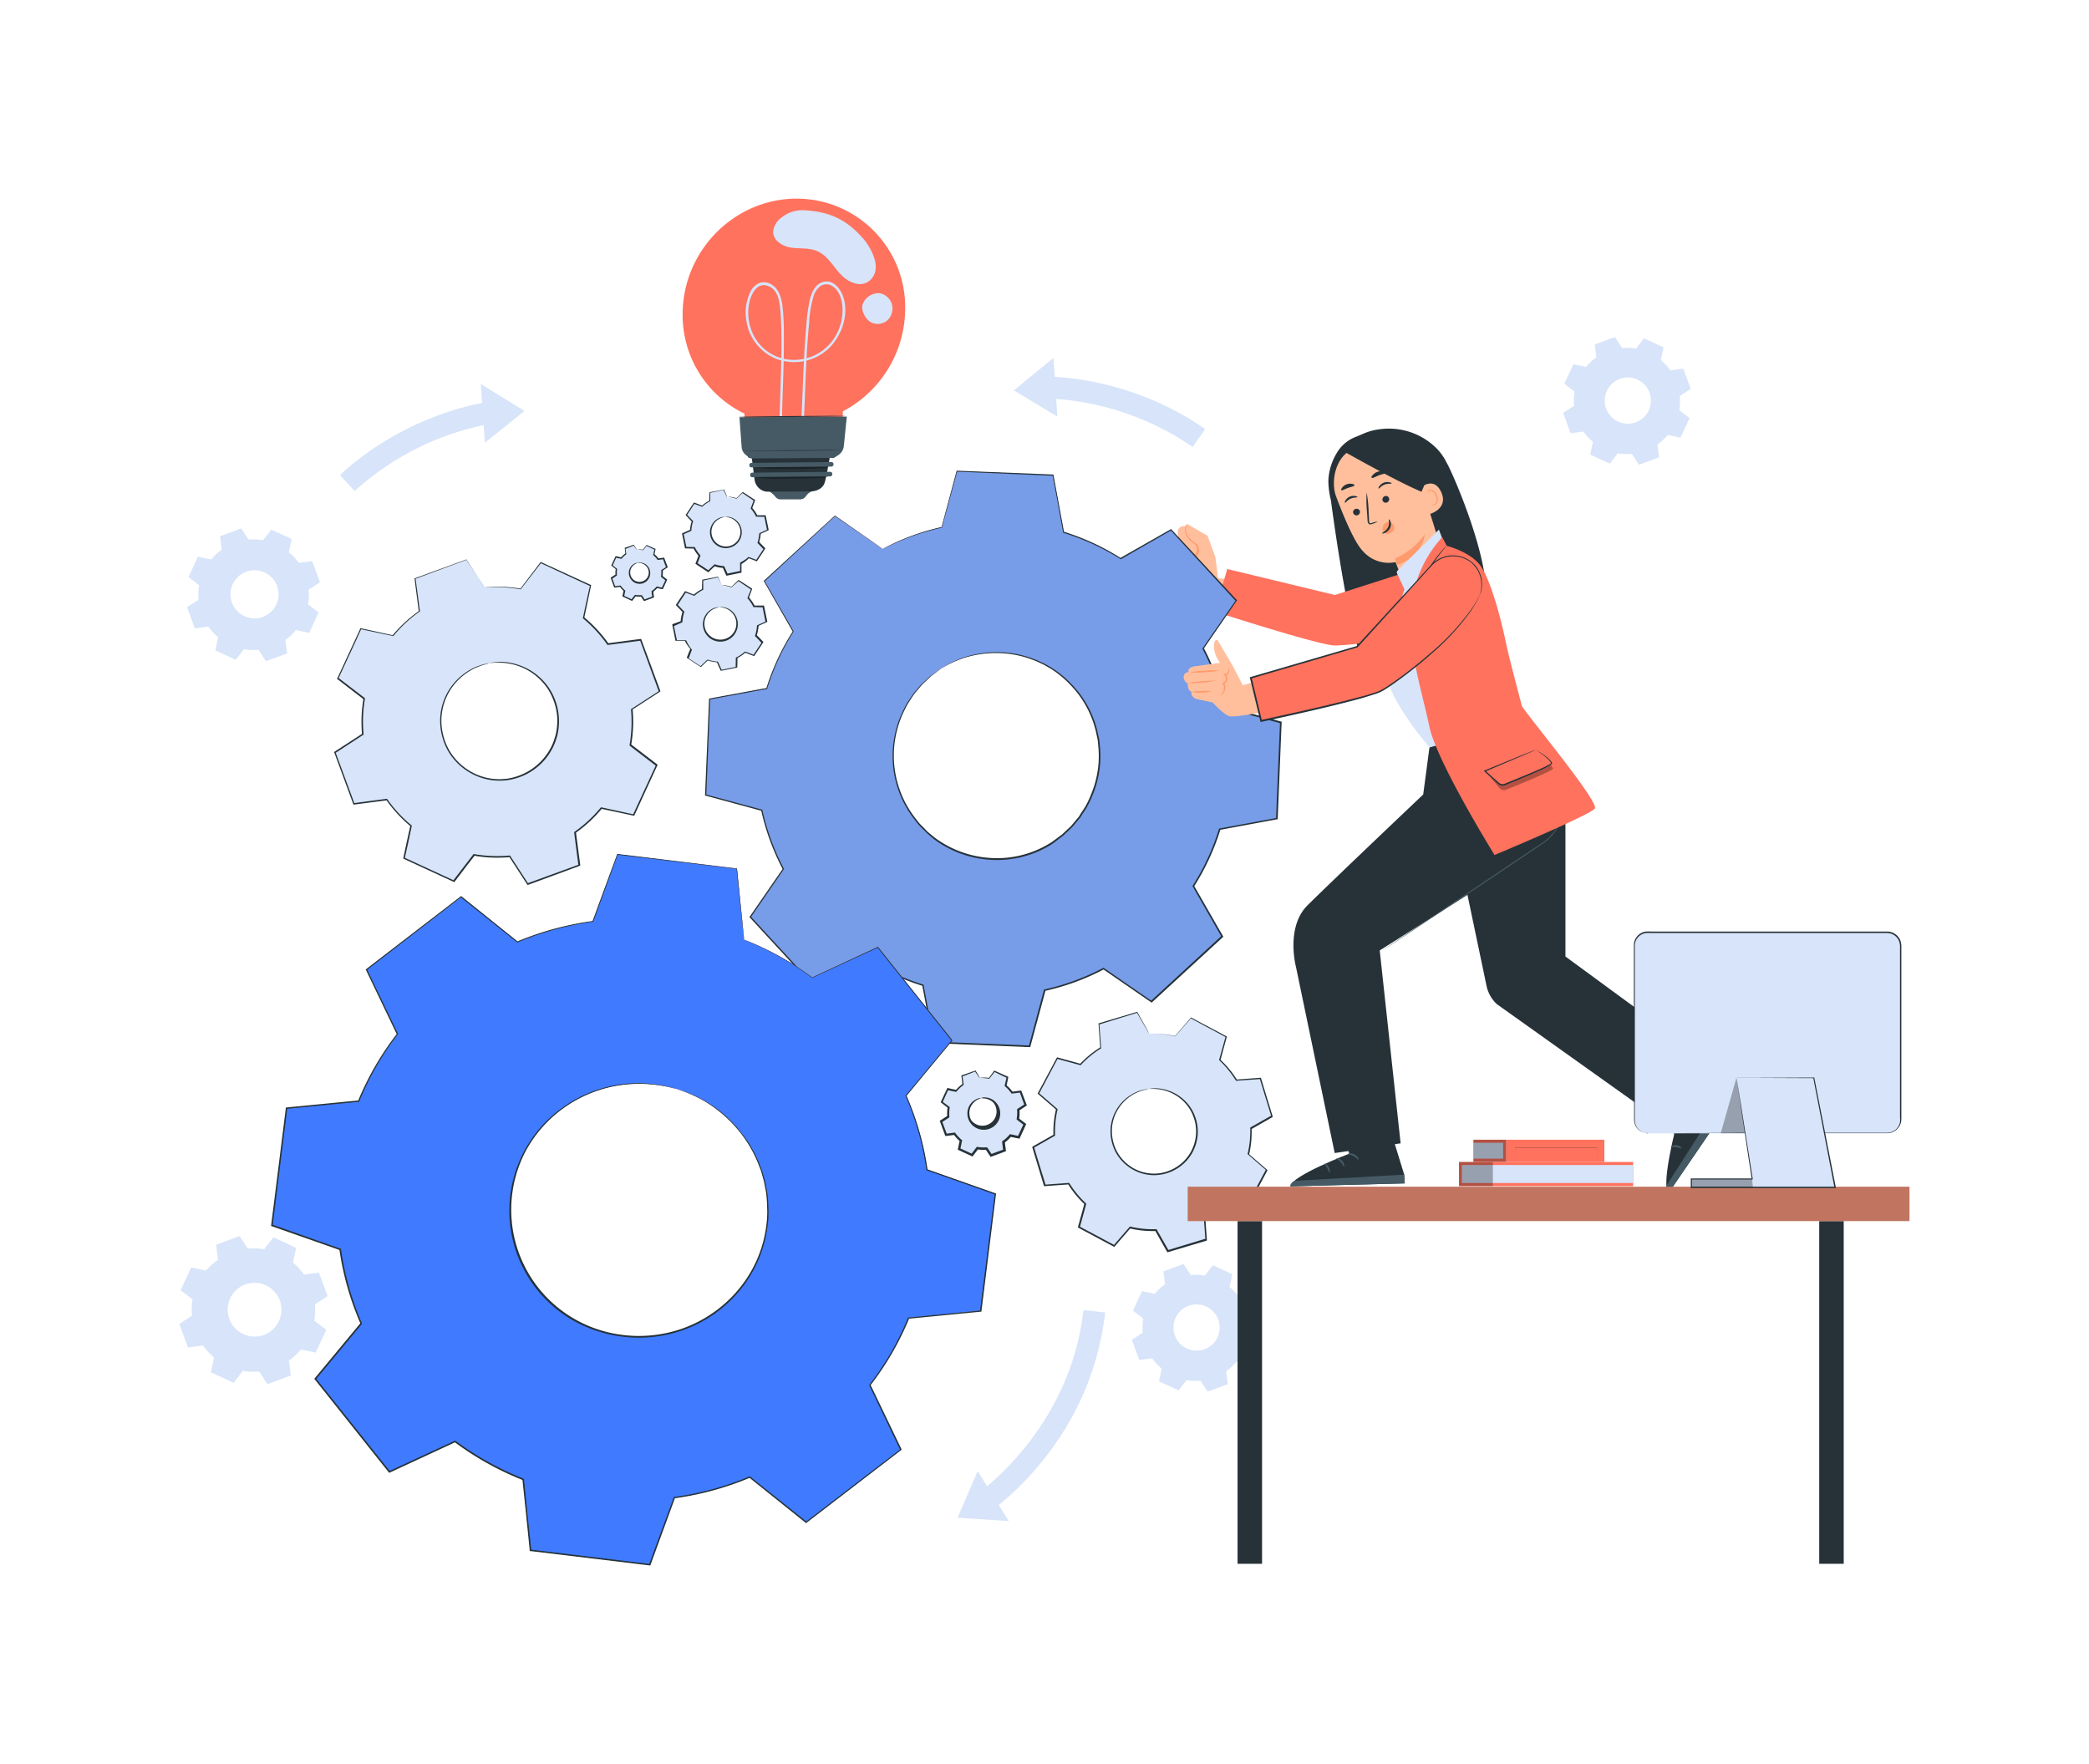 <svg id="Layer_1" data-name="Layer 1" xmlns="http://www.w3.org/2000/svg" viewBox="0 0 592 500"><defs><style>.cls-1{fill:#fff;}.cls-2{fill:#d7e4f9;}.cls-3{fill:none;}.cls-4{fill:#263238;}.cls-5{fill:#ff725e;}.cls-6{fill:#455a64;}.cls-7{opacity:0.3;}.cls-8{fill:#ffbf9d;}.cls-9{fill:#ff9a6c;}.cls-10{fill:#779ce8;}.cls-11{fill:#c17560;}.cls-12{fill:#407bff;}</style></defs><rect class="cls-1" x="-20.35" y="-7.38" width="672.51" height="557.68"/><rect class="cls-1" x="-660.71" y="-10.23" width="672.51" height="557.68"/><g id="Background_Complete" data-name="Background Complete"><path class="cls-2" d="M70.4,152.93a15.89,15.89,0,0,1,4.14.16l2.34-3,5.77,2.66-.8,3.76a15.07,15.07,0,0,1,2.81,3l3.81-.5,2.19,6-3.21,2.09a15.46,15.46,0,0,1-.17,4.14l3,2.33-2.67,5.77-3.75-.8a15.34,15.34,0,0,1-3,2.81l.5,3.81-6,2.2-2.09-3.22a15.46,15.46,0,0,1-4.14-.17l-2.34,3-5.77-2.66.8-3.76a15.66,15.66,0,0,1-2.81-3l-3.8.5-2.2-6L56.28,170a15.89,15.89,0,0,1,.16-4.14l-3-2.34,2.66-5.77,3.75.8a16.26,16.26,0,0,1,3-2.81l-.49-3.8,6-2.2,2.08,3.22Zm.49,8.78a6.82,6.82,0,1,0,7.38,3.74A6.83,6.83,0,0,0,70.89,161.71Z"/><path class="cls-2" d="M459.64,98.64a14.7,14.7,0,0,1,4,.16l2.24-2.93,5.55,2.56-.77,3.61a15,15,0,0,1,2.7,2.92l3.66-.48,2.11,5.73-3.09,2a15,15,0,0,1-.16,4l2.92,2.25L476.23,124l-3.61-.76a15.09,15.09,0,0,1-2.93,2.7l.48,3.65-5.72,2.12-2-3.1a14.69,14.69,0,0,1-4-.16l-2.25,2.93-5.54-2.56.77-3.61a14.71,14.71,0,0,1-2.7-2.92l-3.66.48L443,117l3.09-2a15.1,15.1,0,0,1,.16-4l-2.93-2.25,2.56-5.54,3.61.77a15.06,15.06,0,0,1,2.92-2.71l-.48-3.65,5.73-2.11,2,3.09Zm.47,8.44a6.55,6.55,0,1,0,7.09,3.59A6.56,6.56,0,0,0,460.11,107.08Z"/><path class="cls-2" d="M337.44,361.31a15.1,15.1,0,0,1,4,.16l2.25-2.92,5.54,2.55-.77,3.61a14.71,14.71,0,0,1,2.7,2.92l3.66-.48,2.11,5.73-3.09,2a14.7,14.7,0,0,1-.16,4l2.93,2.24L354,386.66l-3.61-.77a15.33,15.33,0,0,1-2.92,2.7l.48,3.66-5.73,2.11-2-3.09a15.56,15.56,0,0,1-4-.16L334,394l-5.55-2.55.77-3.61a15.09,15.09,0,0,1-2.7-2.93l-3.66.48-2.11-5.72,3.09-2a15.56,15.56,0,0,1,.16-4l-2.92-2.25,2.55-5.54,3.61.77a14.49,14.49,0,0,1,2.93-2.7l-.48-3.66,5.72-2.11,2,3.09Zm.47,8.44a6.55,6.55,0,1,0,7.09,3.6A6.55,6.55,0,0,0,337.91,369.75Z"/><path class="cls-2" d="M70.24,353.85a17.39,17.39,0,0,1,4.62.18l2.61-3.4,6.44,3L83,357.8a17.18,17.18,0,0,1,3.14,3.39l4.25-.55,2.45,6.65-3.59,2.34a17.82,17.82,0,0,1-.19,4.62l3.4,2.61-3,6.44-4.2-.89a17.18,17.18,0,0,1-3.39,3.14l.56,4.24-6.66,2.46-2.33-3.6a17.39,17.39,0,0,1-4.62-.18l-2.61,3.4-6.44-3,.89-4.2a17.18,17.18,0,0,1-3.14-3.39l-4.25.56-2.45-6.66,3.59-2.33a17.37,17.37,0,0,1,.18-4.62l-3.4-2.62,3-6.44,4.19.9A17.18,17.18,0,0,1,61.8,357l-.55-4.25,6.65-2.46,2.34,3.6Zm.54,9.8A7.62,7.62,0,1,0,79,367.83,7.62,7.62,0,0,0,70.78,363.65Z"/><path class="cls-2" d="M338,126.66a78.56,78.56,0,0,0-42.62-13.8l-.2-6.17c1,0,24.12-.6,46.35,14.9Z"/><polygon class="cls-2" points="298.56 101.41 299.64 118.05 287.32 110.63 298.56 101.41"/><path class="cls-2" d="M100.51,139.14a78.5,78.5,0,0,1,40.39-19.38l-.63-6.14c-1,.1-24,2.63-43.94,21Z"/><polygon class="cls-2" points="136.26 108.83 137.41 125.47 148.63 116.46 136.26 108.83"/><path class="cls-2" d="M280.08,428.69l-3.43-5.13,1.72,2.56-1.72-2.56c.27-.18,26.56-18.18,30.4-52.31l6.14.69C309,409,281.26,427.91,280.08,428.69Z"/><polygon class="cls-2" points="285.86 431.05 277.07 416.88 271.36 430.09 285.86 431.05"/></g><g id="Gears"><path class="cls-2" d="M325.64,292.9a27.73,27.73,0,0,1,7.35.73l4.48-5.18,10,5.34-1.81,6.6a27.22,27.22,0,0,1,4.68,5.7l6.83-.49,3.28,10.83-5.94,3.39a27.7,27.7,0,0,1-.73,7.34l5.17,4.48-5.33,10-6.6-1.81a27.84,27.84,0,0,1-5.7,4.69l.49,6.82L331,354.6l-3.39-5.94a27.25,27.25,0,0,1-7.34-.73l-4.48,5.18-10-5.34,1.81-6.6a27.58,27.58,0,0,1-4.69-5.7l-6.82.49-3.28-10.83,5.94-3.39a27.69,27.69,0,0,1,.72-7.34l-5.17-4.48,5.34-10,6.6,1.81a27.58,27.58,0,0,1,5.7-4.69l-.49-6.82L322.26,287l3.38,5.94Zm-.05,15.67A12.15,12.15,0,1,0,338.33,316,12.16,12.16,0,0,0,325.59,308.57Z"/><path class="cls-3" d="M325.64,292.9a27.73,27.73,0,0,1,7.35.73l4.48-5.18,10,5.34-1.81,6.6a27.22,27.22,0,0,1,4.68,5.7l6.83-.49,3.28,10.83-5.94,3.39a27.7,27.7,0,0,1-.73,7.34l5.17,4.48-5.33,10-6.6-1.81a27.84,27.84,0,0,1-5.7,4.69l.49,6.82L331,354.6l-3.39-5.94a27.25,27.25,0,0,1-7.34-.73l-4.48,5.18-10-5.34,1.81-6.6a27.58,27.58,0,0,1-4.69-5.7l-6.82.49-3.28-10.83,5.94-3.39a27.69,27.69,0,0,1,.72-7.34l-5.17-4.48,5.34-10,6.6,1.81a27.58,27.58,0,0,1,5.7-4.69l-.49-6.82L322.26,287l3.38,5.94Zm-.05,15.67A12.15,12.15,0,1,0,338.33,316,12.16,12.16,0,0,0,325.59,308.57Z"/><path class="cls-4" d="M325.59,308.57a9.89,9.89,0,0,1,3-.1,12.42,12.42,0,0,1,7.29,3.55,11.73,11.73,0,0,1,2.95,4.85,12,12,0,0,1,.31,6.49l-.21.85c-.09.28-.2.56-.3.84a13.26,13.26,0,0,1-.75,1.63,12.26,12.26,0,0,1-2.28,2.92,12.57,12.57,0,0,1-7,3.32,12.2,12.2,0,0,1-7.56-1.49,12.52,12.52,0,0,1-5-5.17,12.93,12.93,0,0,1-1.31-6.38,12.15,12.15,0,0,1,4.78-8.92,12.64,12.64,0,0,1,3.09-1.73,11.68,11.68,0,0,1,2.16-.55,5.42,5.42,0,0,1,.77-.11,4,4,0,0,1-.75.2,13.68,13.68,0,0,0-2.11.63,12.35,12.35,0,0,0-6,5.22,11.94,11.94,0,0,0-1.56,5.29,12.43,12.43,0,0,0,1.3,6.16,12.14,12.14,0,0,0,4.83,5,11.83,11.83,0,0,0,7.27,1.42,12.19,12.19,0,0,0,6.7-3.18,12.07,12.07,0,0,0,2.21-2.81,11.22,11.22,0,0,0,.73-1.58c.1-.27.21-.53.29-.8l.21-.82a11.68,11.68,0,0,0-.26-6.29,11.55,11.55,0,0,0-2.81-4.73,12.32,12.32,0,0,0-7.08-3.59A20.31,20.31,0,0,0,325.59,308.57Z"/><path class="cls-4" d="M325.64,292.9l-.22-.36-.66-1.12L322.2,287l.08,0-10.82,3.33.08-.12c.16,2.06.33,4.36.51,6.82v.08l-.07,0a27.64,27.64,0,0,0-5.66,4.67l-.07.07-.08,0-6.61-1.8.19-.08-5.32,10,0-.22,5.18,4.47.09.07,0,.12a27.57,27.57,0,0,0-.71,7.29v.12l-.1.06-5.94,3.39.09-.24c1,3.4,2.15,7.07,3.3,10.83l-.22-.15,6.82-.5H303l.07.12a27.92,27.92,0,0,0,4.65,5.65l.1.09,0,.13-1.81,6.6-.12-.26,10,5.34-.28,0,4.48-5.17.09-.11.13,0a27.53,27.53,0,0,0,7.28.72h.15l.07.12,3.38,5.94-.27-.1,10.83-3.29-.16.24c-.16-2.3-.33-4.57-.49-6.82v-.14l.12-.07a27.75,27.75,0,0,0,5.66-4.65l.09-.1.13,0,6.6,1.81-.25.11,5.34-10,.05.27-5.17-4.49-.1-.08,0-.12a27.57,27.57,0,0,0,.73-7.29v-.12l.1-.06,5.95-3.38-.09.22L357,305.66l.18.12-6.82.48h-.1l-.06-.09a27.63,27.63,0,0,0-4.64-5.68l-.07-.06,0-.09c.67-2.39,1.27-4.55,1.83-6.59l.07.16-10-5.37.13,0-4.5,5.15,0,0h0a29.23,29.23,0,0,0-5.5-.76c-.61,0-1.06,0-1.37,0h-.46l.46,0c.3,0,.76,0,1.38,0a27.68,27.68,0,0,1,5.53.69l-.08,0,4.46-5.19.05-.07.08,0,10,5.31.09.05,0,.11c-.55,2-1.14,4.2-1.79,6.6l-.05-.15a27.62,27.62,0,0,1,4.73,5.72l-.16-.07,6.82-.51h.15l0,.14,3.3,10.83,0,.14-.13.08L354.59,320l.1-.18a28,28,0,0,1-.72,7.4l-.07-.21,5.18,4.48.13.11-.08.15q-2.61,4.88-5.33,10l-.09.15-.17,0-6.6-1.81.23-.07a28.32,28.32,0,0,1-5.75,4.73l.11-.21q.24,3.38.49,6.82v.18l-.17.06L331,354.83l-.18.05-.09-.16-3.39-6,.21.12h0a28.36,28.36,0,0,1-7.4-.73l.22-.08-4.47,5.18-.12.14-.17-.09-10-5.34-.16-.09.05-.17c.63-2.28,1.25-4.53,1.81-6.6l.07.22a27.64,27.64,0,0,1-4.72-5.75l.2.11-6.82.49h-.17l-.05-.17-3.28-10.83,0-.16.15-.08,5.94-3.38-.1.18a28.26,28.26,0,0,1,.74-7.39l.06.18-5.17-4.48-.11-.1.07-.13,5.35-10,.07-.12.12,0,6.6,1.82-.15,0a28.08,28.08,0,0,1,5.74-4.69l-.06.12c-.17-2.46-.33-4.75-.48-6.82v-.09l.09,0,10.84-3.25h.06l0,.05q1.62,2.91,2.48,4.43l.63,1.15C325.58,292.76,325.64,292.9,325.64,292.9Z"/><path class="cls-3" d="M325.64,292.9a27.73,27.73,0,0,1,7.35.73l4.48-5.18,10,5.34-1.81,6.6a27.22,27.22,0,0,1,4.68,5.7l6.83-.49,3.28,10.83-5.94,3.39a27.7,27.7,0,0,1-.73,7.34l5.17,4.48-5.33,10-6.6-1.81a27.84,27.84,0,0,1-5.7,4.69l.49,6.82L331,354.6l-3.39-5.94a27.25,27.25,0,0,1-7.34-.73l-4.48,5.18-10-5.34,1.81-6.6a27.58,27.58,0,0,1-4.69-5.7l-6.82.49-3.28-10.83,5.94-3.39a27.69,27.69,0,0,1,.72-7.34l-5.17-4.48,5.34-10,6.6,1.81a27.58,27.58,0,0,1,5.7-4.69l-.49-6.82L322.26,287l3.38,5.94Zm-.05,15.67A12.15,12.15,0,1,0,338.33,316,12.16,12.16,0,0,0,325.59,308.57Z"/><path class="cls-2" d="M137.35,166.46a38,38,0,0,1,10.12.4l5.72-7.44,14.1,6.5-1.95,9.18a38,38,0,0,1,6.87,7.44l9.31-1.22,5.37,14.57L179,201a38.41,38.41,0,0,1-.4,10.12l7.44,5.72L179.55,231l-9.18-2a38.63,38.63,0,0,1-7.43,6.88l1.22,9.3-14.58,5.37-5.11-7.87a38,38,0,0,1-10.12-.4l-5.72,7.45-14.1-6.51,2-9.19a37.7,37.7,0,0,1-6.87-7.43l-9.31,1.22-5.37-14.57,7.87-5.11a38,38,0,0,1,.41-10.12l-7.45-5.72,6.51-14.11,9.18,2a38.08,38.08,0,0,1,7.44-6.88l-1.23-9.3,14.58-5.37,5.11,7.87Zm1.19,21.47a16.67,16.67,0,1,0,18,9.14A16.67,16.67,0,0,0,138.54,187.93Z"/><path class="cls-3" d="M137.35,166.46a38,38,0,0,1,10.12.4l5.72-7.44,14.1,6.5-1.95,9.18a38,38,0,0,1,6.87,7.44l9.31-1.22,5.37,14.57L179,201a38.41,38.41,0,0,1-.4,10.12l7.44,5.72L179.55,231l-9.18-2a38.63,38.63,0,0,1-7.43,6.88l1.22,9.3-14.58,5.37-5.11-7.87a38,38,0,0,1-10.12-.4l-5.72,7.45-14.1-6.51,2-9.19a37.7,37.7,0,0,1-6.87-7.43l-9.31,1.22-5.37-14.57,7.87-5.11a38,38,0,0,1,.41-10.12l-7.45-5.72,6.51-14.11,9.18,2a38.08,38.08,0,0,1,7.44-6.88l-1.23-9.3,14.58-5.37,5.11,7.87Zm1.19,21.47a16.67,16.67,0,1,0,18,9.14A16.67,16.67,0,0,0,138.54,187.93Z"/><path class="cls-4" d="M138.54,187.93s.08,0,.26-.06l.78-.14a16.89,16.89,0,0,1,3.06-.15,17.16,17.16,0,0,1,4.73,1,16.55,16.55,0,0,1,5.5,3.29,16.93,16.93,0,0,1,2.5,2.79,17.09,17.09,0,0,1,2.83,12.42c-.07.39-.14.78-.22,1.18s-.23.77-.34,1.16a17,17,0,0,1-.9,2.29,16.63,16.63,0,0,1-2.87,4.16,17.11,17.11,0,0,1-9.21,5.07,16.67,16.67,0,0,1-10.42-1.42,17.11,17.11,0,0,1-7.22-6.64,17.64,17.64,0,0,1-2.29-8.6,16.55,16.55,0,0,1,5.79-12.57,17.14,17.14,0,0,1,4.07-2.61c.62-.25,1.18-.44,1.66-.62a8.72,8.72,0,0,1,1.25-.33l.77-.18a1.23,1.23,0,0,1,.27,0l-.26.09-.76.22a9.84,9.84,0,0,0-1.23.37l-1.63.65a17.19,17.19,0,0,0-4,2.65,16.43,16.43,0,0,0-5.58,12.37,17.3,17.3,0,0,0,2.28,8.38,16.73,16.73,0,0,0,7,6.45,16.19,16.19,0,0,0,10.13,1.38,16.73,16.73,0,0,0,11.78-9,16.06,16.06,0,0,0,.87-2.23c.12-.38.25-.75.34-1.13s.15-.77.22-1.15a16.11,16.11,0,0,0-.87-8.62,16.34,16.34,0,0,0-1.83-3.53,17.11,17.11,0,0,0-2.43-2.75,16.55,16.55,0,0,0-5.37-3.29,17.11,17.11,0,0,0-4.65-1,17.69,17.69,0,0,0-3,0l-.78.09Z"/><path class="cls-4" d="M137.35,166.46s-.12-.16-.34-.49l-1-1.49-3.85-5.85.08,0-14.55,5.41.07-.13c.38,2.82.79,5.95,1.24,9.31v.08l-.07,0a37.52,37.52,0,0,0-7.39,6.86l-.06.07-.09,0-9.19-1.94.19-.09c-2,4.44-4.22,9.16-6.5,14.11l0-.22c2.31,1.76,4.85,3.71,7.45,5.71l.09.07,0,.11a37.94,37.94,0,0,0-.39,10.07v.12l-.1.07L95,213.41l.08-.24c1.69,4.57,3.52,9.51,5.38,14.57l-.23-.14,9.31-1.23h.13l.08.11a38,38,0,0,0,6.83,7.38l.11.09,0,.13c-.61,2.88-1.28,6-2,9.19l-.13-.26,14.11,6.51-.28.07,5.72-7.45.08-.11.14,0a38,38,0,0,0,10.05.41h.15l.07.12,5.11,7.87-.27-.09L164.07,245l-.15.24q-.61-4.69-1.21-9.3l0-.14.11-.08a37.86,37.86,0,0,0,7.39-6.83l.09-.1.13,0,9.19,2-.25.12q3.33-7.22,6.51-14.1l.07.26-7.45-5.72-.09-.08,0-.12a38.43,38.43,0,0,0,.41-10.07l0-.12.11-.06,7.87-5.11-.08.23-5.35-14.58.19.12-9.31,1.21h-.1l-.06-.09a38.22,38.22,0,0,0-6.83-7.41l-.07-.06,0-.09c.71-3.33,1.35-6.34,2-9.18l.08.16-14.09-6.54.13,0-5.75,7.43,0,0h-.05a39.49,39.49,0,0,0-7.6-.59c-.84,0-1.46.06-1.88.08l-.62,0,.62-.07c.42,0,1-.09,1.89-.12a37.64,37.64,0,0,1,7.62.52l-.07,0,5.69-7.47.05-.06.08,0,14.12,6.48.1,0,0,.11c-.59,2.84-1.23,5.85-1.93,9.19l-.05-.15a38.82,38.82,0,0,1,6.91,7.45l-.16-.07,9.31-1.23.14,0,0,.14c1.71,4.6,3.5,9.44,5.39,14.57l.05.14-.13.09-7.86,5.11.09-.19a38.4,38.4,0,0,1-.4,10.18l-.08-.2,7.45,5.71.14.11-.08.15q-3.17,6.88-6.49,14.11l-.08.16-.17,0-9.19-1.95.22-.07a38.12,38.12,0,0,1-7.47,6.91l.09-.21c.41,3.07.81,6.17,1.22,9.3l0,.18-.17.07-14.58,5.37-.17.06-.1-.15-5.11-7.87.22.1h0a38.13,38.13,0,0,1-10.18-.4l.23-.09c-2,2.56-3.92,5.09-5.72,7.45l-.11.14-.17-.08c-4.85-2.24-9.64-4.44-14.1-6.51l-.17-.07,0-.18c.67-3.17,1.34-6.31,2-9.18l.08.22a38.64,38.64,0,0,1-6.91-7.48l.21.09L100.33,228l-.17,0-.06-.17c-1.86-5.06-3.68-10-5.36-14.57l-.06-.16.14-.09,7.87-5.1-.09.18A38.66,38.66,0,0,1,103,198l.07.19-7.44-5.73-.12-.09.07-.13,6.52-14.09,0-.12.13,0,9.18,2-.15,0a38.38,38.38,0,0,1,7.48-6.89l-.06.13c-.43-3.35-.84-6.49-1.2-9.31v-.09l.09,0,14.58-5.33.06,0,0,.05,3.77,5.87,1,1.51C137.25,166.28,137.35,166.46,137.35,166.46Z"/><path class="cls-3" d="M137.35,166.46a38,38,0,0,1,10.12.4l5.72-7.44,14.1,6.5-1.95,9.18a38,38,0,0,1,6.87,7.44l9.31-1.22,5.37,14.57L179,201a38.41,38.41,0,0,1-.4,10.12l7.44,5.72L179.55,231l-9.18-2a38.63,38.63,0,0,1-7.43,6.88l1.22,9.3-14.58,5.37-5.11-7.87a38,38,0,0,1-10.12-.4l-5.72,7.45-14.1-6.51,2-9.19a37.7,37.7,0,0,1-6.87-7.43l-9.31,1.22-5.37-14.57,7.87-5.11a38,38,0,0,1,.41-10.12l-7.45-5.72,6.51-14.11,9.18,2a38.08,38.08,0,0,1,7.44-6.88l-1.23-9.3,14.58-5.37,5.11,7.87Zm1.19,21.47a16.67,16.67,0,1,0,18,9.14A16.67,16.67,0,0,0,138.54,187.93Z"/><path class="cls-2" d="M180.5,155.9a6.58,6.58,0,0,1,1.72.07l1-1.27,2.4,1.11-.33,1.56a6.74,6.74,0,0,1,1.17,1.27l1.58-.21.91,2.48-1.33.87a6.58,6.58,0,0,1-.07,1.72l1.26,1-1.1,2.4-1.57-.33a6.39,6.39,0,0,1-1.26,1.17l.21,1.58-2.48.91-.87-1.34a6.58,6.58,0,0,1-1.72-.06l-1,1.26-2.4-1.11.34-1.56a6.37,6.37,0,0,1-1.17-1.26l-1.59.2-.91-2.48,1.34-.86a6.66,6.66,0,0,1,.07-1.73l-1.27-1,1.11-2.4,1.56.33a6.69,6.69,0,0,1,1.27-1.16l-.21-1.59,2.48-.91.87,1.34Zm.2,3.65a2.84,2.84,0,1,0,3.07,1.56A2.84,2.84,0,0,0,180.7,159.55Z"/><path class="cls-3" d="M180.5,155.9a6.58,6.58,0,0,1,1.72.07l1-1.27,2.4,1.11-.33,1.56a6.74,6.74,0,0,1,1.17,1.27l1.58-.21.91,2.48-1.33.87a6.58,6.58,0,0,1-.07,1.72l1.26,1-1.1,2.4-1.57-.33a6.39,6.39,0,0,1-1.26,1.17l.21,1.58-2.48.91-.87-1.34a6.58,6.58,0,0,1-1.72-.06l-1,1.26-2.4-1.11.34-1.56a6.37,6.37,0,0,1-1.17-1.26l-1.59.2-.91-2.48,1.34-.86a6.66,6.66,0,0,1,.07-1.73l-1.27-1,1.11-2.4,1.56.33a6.69,6.69,0,0,1,1.27-1.16l-.21-1.59,2.48-.91.87,1.34Zm.2,3.65a2.84,2.84,0,1,0,3.07,1.56A2.84,2.84,0,0,0,180.7,159.55Z"/><path class="cls-4" d="M180.7,159.55a1.34,1.34,0,0,1,.7-.13,2.92,2.92,0,0,1,1.83.7,3,3,0,0,1,1,2.72,3,3,0,0,1-5.63,1,3,3,0,0,1-.05-2.9,2.86,2.86,0,0,1,1.46-1.31,1.36,1.36,0,0,1,.7-.13s-.24.1-.63.3a2.86,2.86,0,0,0-1.24,1.29,2.7,2.7,0,0,0,.13,2.53,2.63,2.63,0,0,0,4.84-.9,2.67,2.67,0,0,0-.79-2.4,2.93,2.93,0,0,0-1.62-.77A5.93,5.93,0,0,1,180.7,159.55Z"/><path class="cls-4" d="M180.5,155.9s-.09-.09-.24-.31l-.69-1,.08,0-2.46,1,.07-.12c.07.48.15,1,.23,1.58v.08l-.07,0a6.26,6.26,0,0,0-1.22,1.15l-.06.07-.09,0-1.57-.31.19-.1c-.35.76-.71,1.57-1.09,2.41l-.06-.22,1.27,1,.09.07,0,.12a6.57,6.57,0,0,0-.05,1.67v.12l-.1.06-1.34.88.08-.25.92,2.48-.23-.14,1.59-.21.13,0,.07.11a6.51,6.51,0,0,0,1.14,1.22l.1.09,0,.13c-.1.49-.21,1-.33,1.56l-.12-.25,2.4,1.1-.28.07c.3-.4.63-.83,1-1.26l.08-.12.14,0a6.5,6.5,0,0,0,1.66.07h0l.22.1h0l0,0,0,0,.06.09.11.17.22.33.43.67-.28-.09,2.48-.91-.14.24-.21-1.58,0-.14.12-.08a6.2,6.2,0,0,0,1.22-1.12l.09-.11.13,0,1.56.33-.25.13c.38-.82.75-1.62,1.12-2.4l.06.26-1.26-1-.1-.07,0-.13a6.2,6.2,0,0,0,.07-1.66v-.13l.1-.06,1.35-.86-.08.22c-.31-.87-.61-1.69-.9-2.48l.19.11-1.58.2h-.1l-.06-.08a6.47,6.47,0,0,0-1.13-1.24l-.07-.06,0-.09c.12-.57.24-1.08.34-1.56l.08.15-2.38-1.13.12,0-1,1.25,0,0h-.05a10.91,10.91,0,0,0-1.7-.14,1.54,1.54,0,0,1,.42-.06,5.78,5.78,0,0,1,1.31.06l-.07,0,1-1.28,0-.07.08,0,2.41,1.08.1,0,0,.11c-.1.48-.21,1-.32,1.56l0-.15a6.48,6.48,0,0,1,1.2,1.29l-.15-.07,1.58-.22.14,0,.05.14.93,2.47,0,.15-.13.08-1.34.88.1-.19a7.12,7.12,0,0,1-.07,1.78l-.08-.2,1.27,1,.14.11-.07.15c-.36.78-.73,1.58-1.1,2.4l-.08.16-.17,0-1.56-.33.22-.08a6.54,6.54,0,0,1-1.31,1.21l.09-.21.21,1.58,0,.18-.18.07-2.48.91-.17.07-.1-.16-.43-.67-.22-.33-.11-.17-.05-.09,0,0,0,0h0l.22.11h0a7.06,7.06,0,0,1-1.79-.08l.23-.08-1,1.26-.11.15-.16-.08-2.4-1.11-.17-.08,0-.17c.12-.54.23-1.07.34-1.56l.07.22a7,7,0,0,1-1.2-1.32l.21.1-1.59.2-.17,0-.06-.16-.9-2.48-.06-.16.14-.09,1.34-.86-.09.19a6.52,6.52,0,0,1,.08-1.78l.07.19-1.26-1-.11-.09.06-.13c.39-.84.77-1.64,1.12-2.4l.06-.12.13,0,1.56.35-.15,0a6.47,6.47,0,0,1,1.3-1.18l-.06.13c-.06-.57-.13-1.11-.18-1.59l0-.1.09,0,2.5-.87,0,0,0,.05.61,1C180.43,155.76,180.5,155.89,180.5,155.9Z"/><path class="cls-3" d="M180.5,155.9a6.58,6.58,0,0,1,1.72.07l1-1.27,2.4,1.11-.33,1.56a6.74,6.74,0,0,1,1.17,1.27l1.58-.21.91,2.48-1.33.87a6.58,6.58,0,0,1-.07,1.72l1.26,1-1.1,2.4-1.57-.33a6.39,6.39,0,0,1-1.26,1.17l.21,1.58-2.48.91-.87-1.34a6.58,6.58,0,0,1-1.72-.06l-1,1.26-2.4-1.11.34-1.56a6.37,6.37,0,0,1-1.17-1.26l-1.59.2-.91-2.48,1.34-.86a6.66,6.66,0,0,1,.07-1.73l-1.27-1,1.11-2.4,1.56.33a6.69,6.69,0,0,1,1.27-1.16l-.21-1.59,2.48-.91.87,1.34Zm.2,3.65a2.84,2.84,0,1,0,3.07,1.56A2.84,2.84,0,0,0,180.7,159.55Z"/><path class="cls-2" d="M204.6,166a11.09,11.09,0,0,1,2.83.55l1.93-1.85,3.69,2.44-1,2.5a10.87,10.87,0,0,1,1.62,2.38l2.67.06.88,4.33-2.43,1.1a10.68,10.68,0,0,1-.55,2.83l1.85,1.93-2.44,3.69-2.5-.94a10.83,10.83,0,0,1-2.38,1.61l-.06,2.67-4.33.89-1.1-2.44a10.44,10.44,0,0,1-2.83-.55L198.57,189l-3.69-2.43,1-2.5a10.7,10.7,0,0,1-1.62-2.39l-2.67-.06-.88-4.33,2.43-1.1a11.26,11.26,0,0,1,.55-2.83l-1.85-1.92,2.44-3.69,2.5.94a10.83,10.83,0,0,1,2.38-1.61l.06-2.67,4.33-.89,1.1,2.43Zm-.59,6.1a4.74,4.74,0,1,0,4.69,3.34A4.74,4.74,0,0,0,204,172.08Z"/><path class="cls-3" d="M204.6,166a11.09,11.09,0,0,1,2.83.55l1.93-1.85,3.69,2.44-1,2.5a10.87,10.87,0,0,1,1.62,2.38l2.67.06.88,4.33-2.43,1.1a10.68,10.68,0,0,1-.55,2.83l1.85,1.93-2.44,3.69-2.5-.94a10.83,10.83,0,0,1-2.38,1.61l-.06,2.67-4.33.89-1.1-2.44a10.44,10.44,0,0,1-2.83-.55L198.57,189l-3.69-2.43,1-2.5a10.7,10.7,0,0,1-1.62-2.39l-2.67-.06-.88-4.33,2.43-1.1a11.26,11.26,0,0,1,.55-2.83l-1.85-1.92,2.44-3.69,2.5.94a10.83,10.83,0,0,1,2.38-1.61l.06-2.67,4.33-.89,1.1,2.43Zm-.59,6.1a4.74,4.74,0,1,0,4.69,3.34A4.74,4.74,0,0,0,204,172.08Z"/><path class="cls-4" d="M204,172.08s.11,0,.31-.05a4.4,4.4,0,0,1,.88.06,4.82,4.82,0,0,1,2.77,1.64,4.91,4.91,0,0,1,.9,4.63,4.94,4.94,0,1,1-8.7-4.39,4.84,4.84,0,0,1,2.66-1.8,4.41,4.41,0,0,1,.88-.11c.2,0,.3,0,.3,0s-.42,0-1.13.27a4.79,4.79,0,0,0-2.44,1.81,4.63,4.63,0,0,0-.48,4.34,4.54,4.54,0,1,0,7.75-4.57,4.83,4.83,0,0,0-2.55-1.66C204.44,172.09,204,172.12,204,172.08Z"/><path class="cls-4" d="M204.6,166s0,0-.08-.14l-.22-.45-.87-1.81.09,0-4.33.93.1-.11c0,.81,0,1.71,0,2.67v.08l-.08,0a11,11,0,0,0-2.34,1.6l-.07.06-.09,0-2.5-.93.2-.06c-.77,1.16-1.58,2.4-2.43,3.7l0-.23,1.86,1.92.08.08,0,.11a11.06,11.06,0,0,0-.53,2.78v.12l-.11.06-2.43,1.1.11-.23c.28,1.36.59,2.83.9,4.33l-.21-.17,2.67.05h.13l.06.12A10.88,10.88,0,0,0,196,184l.09.1-.05.13-.94,2.5-.09-.27,3.69,2.43-.28,0,1.92-1.85.11-.1.13,0a10.32,10.32,0,0,0,2.76.54h0l.2.14h0v0l0,0,0,.08.07.15.14.31.28.61c.18.4.36.81.55,1.21l-.26-.13,4.33-.89-.18.22.06-2.67v-.13l.12-.07a10.42,10.42,0,0,0,2.34-1.57l.1-.09.13,0,2.5.95-.27.08c.84-1.25,1.65-2.48,2.45-3.68l0,.27-1.85-1.94-.08-.09,0-.12a10.37,10.37,0,0,0,.54-2.77v-.12l.11-.05,2.44-1.1-.11.22c-.31-1.53-.6-3-.87-4.34l.17.15-2.67-.07h-.11l0-.09a10.8,10.8,0,0,0-1.58-2.36l-.06-.07,0-.09,1-2.49.05.16-3.67-2.46h.13l-2,1.82,0,0h0a11.07,11.07,0,0,0-2.1-.51,5.34,5.34,0,0,1-.71-.11h.18l.54,0a10.28,10.28,0,0,1,2.13.45l-.07,0c.52-.52,1.15-1.13,1.91-1.87l.05-.06.07,0,3.71,2.4.09.06,0,.11c-.28.77-.59,1.59-.92,2.5l0-.15a11.11,11.11,0,0,1,1.65,2.41l-.15-.09,2.67,0h.14l0,.14c.29,1.37.59,2.8.9,4.32l0,.15-.14.07-2.43,1.11.12-.18a10.85,10.85,0,0,1-.55,2.89l-.05-.21,1.86,1.92.11.13-.09.14-2.43,3.69-.1.15-.16-.06-2.5-.94.23-.05a11,11,0,0,1-2.44,1.65l.13-.19q0,1.32-.06,2.67v.18l-.18,0-4.33.88-.18,0-.08-.17-.55-1.21-.27-.61-.14-.31-.07-.15,0-.08,0,0v0h0l.2.14h0a11.22,11.22,0,0,1-2.89-.56l.23-.06-1.92,1.85-.14.13-.15-.1-3.69-2.44-.15-.1.06-.17,1-2.5,0,.23a11,11,0,0,1-1.64-2.44l.19.12-2.67-.06h-.17l0-.17c-.3-1.5-.6-3-.87-4.33l0-.16.15-.07L193,176l-.12.17a10.75,10.75,0,0,1,.57-2.87l0,.19-1.84-1.94-.1-.1.08-.12,2.45-3.68.07-.11.13,0,2.49,1-.15,0a10.56,10.56,0,0,1,2.42-1.62l-.07.11c0-1,.05-1.85.07-2.66v-.1l.09,0,4.34-.84h.06l0,.05.78,1.82.19.47Z"/><path class="cls-3" d="M204.6,166a11.09,11.09,0,0,1,2.83.55l1.93-1.85,3.69,2.44-1,2.5a10.87,10.87,0,0,1,1.62,2.38l2.67.06.88,4.33-2.43,1.1a10.68,10.68,0,0,1-.55,2.83l1.85,1.93-2.44,3.69-2.5-.94a10.83,10.83,0,0,1-2.38,1.61l-.06,2.67-4.33.89-1.1-2.44a10.44,10.44,0,0,1-2.83-.55L198.57,189l-3.69-2.43,1-2.5a10.7,10.7,0,0,1-1.62-2.39l-2.67-.06-.88-4.33,2.43-1.1a11.26,11.26,0,0,1,.55-2.83l-1.85-1.92,2.44-3.69,2.5.94a10.83,10.83,0,0,1,2.38-1.61l.06-2.67,4.33-.89,1.1,2.43Zm-.59,6.1a4.74,4.74,0,1,0,4.69,3.34A4.74,4.74,0,0,0,204,172.08Z"/><path class="cls-2" d="M206.1,141a9.75,9.75,0,0,1,2.57.5l1.75-1.68,3.35,2.21-.86,2.27a9.75,9.75,0,0,1,1.47,2.17l2.43.05.8,3.94-2.21,1a9.68,9.68,0,0,1-.5,2.57l1.68,1.75-2.21,3.35-2.27-.86a9.75,9.75,0,0,1-2.17,1.47l-.05,2.43-3.94.8-1-2.21a9.75,9.75,0,0,1-2.57-.5l-1.75,1.68-3.35-2.21.86-2.27a10.11,10.11,0,0,1-1.47-2.17l-2.43-.05-.8-3.93,2.21-1a9.6,9.6,0,0,1,.5-2.57l-1.68-1.76,2.21-3.35,2.27.86a10.11,10.11,0,0,1,2.17-1.47l0-2.42,3.94-.81,1,2.21Zm-.54,5.54a4.31,4.31,0,1,0,4.26,3A4.31,4.31,0,0,0,205.56,146.49Z"/><path class="cls-3" d="M206.1,141a9.75,9.75,0,0,1,2.57.5l1.75-1.68,3.35,2.21-.86,2.27a9.75,9.75,0,0,1,1.47,2.17l2.43.05.8,3.94-2.21,1a9.68,9.68,0,0,1-.5,2.57l1.68,1.75-2.21,3.35-2.27-.86a9.75,9.75,0,0,1-2.17,1.47l-.05,2.43-3.94.8-1-2.21a9.75,9.75,0,0,1-2.57-.5l-1.75,1.68-3.35-2.21.86-2.27a10.11,10.11,0,0,1-1.47-2.17l-2.43-.05-.8-3.93,2.21-1a9.6,9.6,0,0,1,.5-2.57l-1.68-1.76,2.21-3.35,2.27.86a10.11,10.11,0,0,1,2.17-1.47l0-2.42,3.94-.81,1,2.21Zm-.54,5.54a4.31,4.31,0,1,0,4.26,3A4.31,4.31,0,0,0,205.56,146.49Z"/><path class="cls-4" d="M205.56,146.49s.09,0,.28-.05a4.24,4.24,0,0,1,.8.05,4.37,4.37,0,0,1,2.52,1.48,4.48,4.48,0,0,1,.83,4.23,4.51,4.51,0,0,1-8.49.27,4.47,4.47,0,0,1,.56-4.27,4.29,4.29,0,0,1,2.43-1.63,3.49,3.49,0,0,1,.79-.1c.19,0,.28,0,.28,0s-.38,0-1,.25a4.37,4.37,0,0,0-2.22,1.65,4.22,4.22,0,0,0-.43,3.92,4.11,4.11,0,1,0,7-4.13,4.44,4.44,0,0,0-2.31-1.51C206,146.51,205.56,146.53,205.56,146.49Z"/><path class="cls-4" d="M206.1,141a2.86,2.86,0,0,1-.28-.53c-.2-.41-.46-.95-.79-1.65l.08,0-3.93.85.1-.11c0,.73,0,1.55,0,2.42v.09l-.08,0a10.11,10.11,0,0,0-2.13,1.46l-.06.06-.09,0-2.28-.84.2-.07-2.2,3.36,0-.22,1.69,1.74.08.09,0,.11a9.8,9.8,0,0,0-.48,2.52v.12l-.11.05-2.21,1,.12-.23c.26,1.24.53,2.57.81,3.94l-.2-.18,2.42.05h.14l.06.12a9.76,9.76,0,0,0,1.43,2.12l.1.1,0,.13c-.27.71-.56,1.49-.86,2.27l-.08-.27,3.35,2.21-.29,0,1.75-1.68.1-.1.14,0a9.63,9.63,0,0,0,2.51.49h0l.2.14h0v0l0,0,0,.07.06.14.13.28.25.55.49,1.11-.25-.13,3.93-.81-.18.22c0-.81,0-1.62,0-2.42v-.14l.13-.06a10,10,0,0,0,2.12-1.43l.1-.09.13,0,2.27.86-.27.09,2.22-3.35,0,.27-1.68-1.76-.09-.09,0-.12a9.71,9.71,0,0,0,.5-2.52v-.12l.11-.05,2.21-1-.11.21c-.28-1.38-.54-2.69-.79-3.93l.17.14-2.42-.06h-.11l0-.09a10.23,10.23,0,0,0-1.43-2.14l-.06-.07,0-.08c.31-.83.6-1.57.87-2.27l.05.16-3.33-2.24h.13l-1.77,1.66,0,0h0a13,13,0,0,0-2.54-.57h.16l.49,0a9.23,9.23,0,0,1,1.94.41h-.07l1.73-1.7.06-.05.07,0,3.37,2.19.09.06,0,.1c-.26.71-.54,1.45-.84,2.28l0-.16a10,10,0,0,1,1.5,2.2l-.15-.1,2.43,0H217l0,.14.82,3.93,0,.15-.14.06-2.21,1,.12-.17a10,10,0,0,1-.5,2.62l0-.21,1.69,1.75.12.12-.1.15-2.2,3.35-.1.15-.17-.06-2.27-.86.23,0A10.11,10.11,0,0,1,210,159.9l.13-.2c0,.8,0,1.61,0,2.42v.19l-.18,0-3.94.81-.18,0-.07-.17c-.17-.37-.34-.73-.5-1.1l-.25-.56-.13-.27-.06-.14,0-.07,0,0v0h0l.19.13h0a9.74,9.74,0,0,1-2.63-.51l.24-.05-1.76,1.68-.13.13-.15-.1-3.35-2.22-.15-.1.06-.17c.3-.78.59-1.56.86-2.27l0,.23a10.28,10.28,0,0,1-1.49-2.22l.19.12-2.43-.05h-.17l0-.17c-.28-1.36-.55-2.69-.8-3.93l0-.16.15-.07,2.21-1-.12.18a10.23,10.23,0,0,1,.52-2.63l0,.2-1.67-1.76-.1-.11.08-.12c.78-1.17,1.52-2.29,2.23-3.34l.07-.11.12.05,2.27.87-.15,0a9.88,9.88,0,0,1,2.2-1.48L201,142c0-.87.05-1.69.07-2.43v-.09l.09,0,4-.76h.06l0,.05.7,1.65Z"/><path class="cls-3" d="M206.1,141a9.75,9.75,0,0,1,2.57.5l1.75-1.68,3.35,2.21-.86,2.27a9.75,9.75,0,0,1,1.47,2.17l2.43.05.8,3.94-2.21,1a9.68,9.68,0,0,1-.5,2.57l1.68,1.75-2.21,3.35-2.27-.86a9.75,9.75,0,0,1-2.17,1.47l-.05,2.43-3.94.8-1-2.21a9.75,9.75,0,0,1-2.57-.5l-1.75,1.68-3.35-2.21.86-2.27a10.11,10.11,0,0,1-1.47-2.17l-2.43-.05-.8-3.93,2.21-1a9.6,9.6,0,0,1,.5-2.57l-1.68-1.76,2.21-3.35,2.27.86a10.11,10.11,0,0,1,2.17-1.47l0-2.42,3.94-.81,1,2.21Zm-.54,5.54a4.31,4.31,0,1,0,4.26,3A4.31,4.31,0,0,0,205.56,146.49Z"/><path class="cls-2" d="M277.7,305.58a9.7,9.7,0,0,1,2.64.1l1.49-1.94,3.68,1.7-.51,2.4a9.52,9.52,0,0,1,1.8,1.94l2.43-.32,1.4,3.8-2.06,1.34a9.7,9.7,0,0,1-.1,2.64l1.94,1.49-1.7,3.68-2.4-.51a10,10,0,0,1-1.94,1.79l.32,2.43-3.81,1.4-1.33-2a10.12,10.12,0,0,1-2.64-.11l-1.49,1.94-3.68-1.69.51-2.4a10.07,10.07,0,0,1-1.8-1.94l-2.43.32-1.4-3.81,2.06-1.33a9.7,9.7,0,0,1,.1-2.64l-1.94-1.5,1.7-3.68,2.4.51a10.34,10.34,0,0,1,1.94-1.79l-.32-2.43,3.8-1.4,1.34,2.06Zm.31,5.6a4.35,4.35,0,1,0,4.71,2.39A4.35,4.35,0,0,0,278,311.18Z"/><path class="cls-3" d="M277.7,305.58a9.7,9.7,0,0,1,2.64.1l1.49-1.94,3.68,1.7-.51,2.4a9.52,9.52,0,0,1,1.8,1.94l2.43-.32,1.4,3.8-2.06,1.34a9.7,9.7,0,0,1-.1,2.64l1.94,1.49-1.7,3.68-2.4-.51a10,10,0,0,1-1.94,1.79l.32,2.43-3.81,1.4-1.33-2a10.12,10.12,0,0,1-2.64-.11l-1.49,1.94-3.68-1.69.51-2.4a10.07,10.07,0,0,1-1.8-1.94l-2.43.32-1.4-3.81,2.06-1.33a9.7,9.7,0,0,1,.1-2.64l-1.94-1.5,1.7-3.68,2.4.51a10.34,10.34,0,0,1,1.94-1.79l-.32-2.43,3.8-1.4,1.34,2.06Zm.31,5.6a4.35,4.35,0,1,0,4.71,2.39A4.35,4.35,0,0,0,278,311.18Z"/><path class="cls-4" d="M278,311.18a2.05,2.05,0,0,1,1.08-.2,4.38,4.38,0,0,1,2.8,1.08,4.6,4.6,0,0,1,1.52,4.17,4.66,4.66,0,0,1-8.64,1.6,4.61,4.61,0,0,1-.08-4.44,4.5,4.5,0,0,1,2.24-2,2.18,2.18,0,0,1,1.08-.2c0,.07-.37.15-1,.45a4.49,4.49,0,0,0-1.9,2,4.16,4.16,0,0,0,.19,3.89,4,4,0,1,0,6.22-5.07,4.42,4.42,0,0,0-2.48-1.18A8.8,8.8,0,0,1,278,311.18Z"/><path class="cls-4" d="M277.7,305.58a2.86,2.86,0,0,1-.37-.48l-1.06-1.52.14.05-3.78,1.46.11-.19c.11.74.22,1.55.35,2.42l0,.13-.11.07a10,10,0,0,0-1.88,1.77l-.09.11-.14,0-2.4-.49.28-.14c-.53,1.17-1.08,2.4-1.67,3.69l-.09-.34,2,1.49.14.1,0,.18a9.41,9.41,0,0,0-.09,2.56v.18l-.15.11-2.05,1.34.12-.38,1.42,3.8-.36-.21,2.43-.33.2,0,.12.16a9.23,9.23,0,0,0,1.74,1.87l.16.14-.05.2c-.15.75-.33,1.57-.5,2.4l-.2-.39,3.69,1.69-.43.11,1.49-1.95.13-.17.21,0a9.79,9.79,0,0,0,2.55.1h0l.33.16h0l0,0,0,.06.09.13.16.26.34.51.66,1-.42-.14,3.81-1.4-.23.38c-.11-.82-.21-1.63-.31-2.43l0-.21.17-.12a9.69,9.69,0,0,0,1.88-1.73l.13-.16.2,0,2.4.52-.38.19c.58-1.26,1.15-2.48,1.71-3.68l.1.4-1.94-1.5-.15-.12,0-.19a9.61,9.61,0,0,0,.12-2.56l0-.18.15-.1,2.06-1.33-.11.35c-.49-1.34-.94-2.6-1.38-3.81l.29.18-2.43.3-.16,0-.08-.13a9.69,9.69,0,0,0-1.74-1.9l-.11-.1,0-.13c.2-.87.37-1.65.54-2.4l.12.24-3.66-1.75.19,0-1.53,1.91,0,.06h-.07a15.25,15.25,0,0,0-2.62-.22,1.92,1.92,0,0,1,.65-.1,8.78,8.78,0,0,1,2,.09l-.11,0c.41-.55.89-1.19,1.46-2l.07-.1.12.06,3.7,1.65.15.07,0,.16c-.15.75-.31,1.54-.49,2.41l-.08-.23a9.51,9.51,0,0,1,1.86,2l-.24-.11,2.42-.33.22,0,.07.21,1.43,3.79.08.22-.2.13-2.05,1.35.14-.29a10,10,0,0,1-.1,2.72l-.12-.3,1.95,1.48.21.16-.11.24c-.55,1.2-1.11,2.43-1.69,3.68l-.11.25-.27-.06-2.4-.5.34-.12a9.9,9.9,0,0,1-2,1.86l.15-.33c.11.8.21,1.61.32,2.43l0,.28-.27.09-3.8,1.41-.27.09-.15-.23-.67-1-.33-.51-.17-.26-.08-.13,0-.06,0,0h0l.33.16h0a10.3,10.3,0,0,1-2.73-.11l.34-.13-1.49,1.94-.17.22-.26-.11-3.68-1.71-.25-.12.06-.27c.18-.82.35-1.64.51-2.39l.12.33a10,10,0,0,1-1.85-2l.32.14-2.43.31-.26,0-.09-.25-1.39-3.81-.09-.24.22-.13,2.06-1.33-.14.29a10.12,10.12,0,0,1,.12-2.72l.11.28-1.93-1.5-.18-.14.09-.2,1.73-3.67.08-.19.2.05,2.39.53-.23.07a10.18,10.18,0,0,1,2-1.81l-.08.2c-.11-.87-.21-1.69-.29-2.43l0-.15.13-.05,3.83-1.33.09,0,0,.08.94,1.54A3.71,3.71,0,0,1,277.7,305.58Z"/><path class="cls-3" d="M277.7,305.58a9.7,9.7,0,0,1,2.64.1l1.49-1.94,3.68,1.7-.51,2.4a9.52,9.52,0,0,1,1.8,1.94l2.43-.32,1.4,3.8-2.06,1.34a9.7,9.7,0,0,1-.1,2.64l1.94,1.49-1.7,3.68-2.4-.51a10,10,0,0,1-1.94,1.79l.32,2.43-3.81,1.4-1.33-2a10.12,10.12,0,0,1-2.64-.11l-1.49,1.94-3.68-1.69.51-2.4a10.07,10.07,0,0,1-1.8-1.94l-2.43.32-1.4-3.81,2.06-1.33a9.7,9.7,0,0,1,.1-2.64l-1.94-1.5,1.7-3.68,2.4.51a10.34,10.34,0,0,1,1.94-1.79l-.32-2.43,3.8-1.4,1.34,2.06Zm.31,5.6a4.35,4.35,0,1,0,4.71,2.39A4.35,4.35,0,0,0,278,311.18Z"/></g><g id="Light_bulb_" data-name="Light bulb
"><path class="cls-5" d="M256.51,88.05a30.78,30.78,0,0,0-30.9-31.76c-17.41.1-31.81,14.49-32.15,32.14A31,31,0,0,0,211,117.23c-.07,3.79-.16,8.06-.16,8.06l27.64-.17s.25-4.52.39-8.56A33,33,0,0,0,256.51,88.05Z"/><path class="cls-2" d="M221.51,125c0-10.37.77-20.74.62-31.1,0-2.1-.09-4.19-.29-6.27-.25-2.61-.8-5.51-3.17-7a4,4,0,0,0-3.5-.41,5.13,5.13,0,0,0-2.54,2.51,13.26,13.26,0,0,0-1.18,7.66,13.77,13.77,0,0,0,8.79,11.39,14.35,14.35,0,0,0,14.5-2.93c3.81-3.59,5.94-9.78,4.21-14.78-.75-2.16-2.57-4.58-5.12-4.28s-3.71,2.78-4.29,5a49,49,0,0,0-1.06,7.82c-.27,3-.46,6-.62,9.06-.33,6.23-.5,12.46-.83,18.69-.07,1.37-.16,2.75-.25,4.12,0,.47.68.44.71,0,.76-11,.73-22.07,1.82-33.07a32.62,32.62,0,0,1,1.2-7.34,5.65,5.65,0,0,1,2-3,3.09,3.09,0,0,1,3.46.06c2.18,1.46,2.84,4.45,2.8,7a14.61,14.61,0,0,1-2.19,7.42,13.52,13.52,0,0,1-13,6.36,12.76,12.76,0,0,1-10.79-8.76,14,14,0,0,1-.46-7.28c.51-2.42,2.08-5.83,5.08-4.92s3.48,4.23,3.73,6.87c.17,1.84.24,3.68.27,5.52.18,9.6-.4,19.22-.58,28.82,0,1,0,2,0,2.92,0,.46.71.43.71,0Z"/><g id="_2gGvdE.tif" data-name="2gGvdE.tif"><path class="cls-6" d="M218,139.21a8.16,8.16,0,0,1,1.78,1.61,1.77,1.77,0,0,0,1.45.69l5.56,0a1.92,1.92,0,0,0,1.57-.85,3.7,3.7,0,0,1,1.93-1.51Z"/></g><path class="cls-4" d="M212.27,123.55c0,.12,1.12,8.91,1.55,12.27a4,4,0,0,0,2.24,3.18,3.71,3.71,0,0,0,1.58.34l12.16-.08s3.18,0,3.94-2.59,2.45-13.28,2.45-13.28Z"/><path class="cls-6" d="M235.26,135l-22.08.23a.58.58,0,0,1-.6-.6v-.07a.64.64,0,0,1,.62-.62l22.08-.23a.59.59,0,0,1,.59.61v.07A.62.62,0,0,1,235.26,135Z"/><path class="cls-6" d="M235.6,132.22l-22.66.23a.58.58,0,0,1-.59-.6v-.07a.62.62,0,0,1,.61-.61l22.66-.24a.59.59,0,0,1,.59.61v.06A.62.62,0,0,1,235.6,132.22Z"/><path class="cls-2" d="M236.11,129.44l-23.58.25a.6.6,0,0,1-.59-.61V129a.63.63,0,0,1,.61-.62l23.58-.25a.59.59,0,0,1,.59.61v.07A.62.62,0,0,1,236.11,129.44Z"/><path class="cls-4" d="M236.11,129.44a.65.65,0,0,0,.44-.23.68.68,0,0,0,.13-.58.55.55,0,0,0-.6-.43l-5.47.09-18.06.21a.52.52,0,0,0-.44.28.6.6,0,0,0,0,.54.47.47,0,0,0,.44.26h.65l2.53,0,4.8,0,8.12-.06,5.47,0H236l-.39,0-1.49,0-5.47.09-8.12.11-4.79.06-2.54,0h-.64a.69.69,0,0,1-.62-.37.66.66,0,0,1-.08-.36.8.8,0,0,1,.08-.37.74.74,0,0,1,.64-.4l18.05-.15,5.47,0a.64.64,0,0,1,.66.51.77.77,0,0,1-.15.62.67.67,0,0,1-.35.2Z"/><path class="cls-6" d="M209.57,118.26c0,.22.39,5.61.6,8.38a3.21,3.21,0,0,0,1.44,2.47l1.22.81,23.52-.16,1.24-.81a3.49,3.49,0,0,0,1.54-2.53l.85-8.37Z"/><g class="cls-7"><path d="M213.57,135.15a34.5,34.5,0,0,0,7.55.5c2.16,0,4.29,0,6.64,0,1.72-.05,3.3-.14,5-.22a4.94,4.94,0,0,0,2-.42Z"/></g><g class="cls-7"><path d="M213.63,132.4a35,35,0,0,0,7.54.5c2.17,0,4.29,0,6.64,0,1.72-.05,3.3-.14,5-.22a5.07,5.07,0,0,0,2-.42Z"/></g><path class="cls-4" d="M238.53,127.57c0,.06-6.29.15-14.05.2s-14,0-14,0,6.29-.15,14.05-.2S238.53,127.51,238.53,127.57Z"/><path class="cls-4" d="M239.82,117.89c0,.07-6.83.19-15.26.28s-15.26.12-15.26,0,6.83-.19,15.26-.28S239.82,117.83,239.82,117.89Z"/><path class="cls-2" d="M219.1,65.7a5.47,5.47,0,0,1,2.19-3.89A9.38,9.38,0,0,1,228,59.59c7.11.41,12,2.61,16.8,8.24,1.63,1.91,3.54,5.43,3.38,8.11a5,5,0,0,1-1.67,3.53c-2.68,2.29-6.37.43-8.53-2-2-2.25-3.6-5.09-6.35-6.29-2.27-1-4.9-.66-7.36-1S219.13,68.23,219.1,65.7Z"/><path class="cls-2" d="M244.48,86.18a4.82,4.82,0,0,1,5-3.07,4.64,4.64,0,0,1,3.15,2.71,4.57,4.57,0,0,1-1.08,4.88,4.14,4.14,0,0,1-4.85.56C245.18,90.35,243.9,87.86,244.48,86.18Z"/></g><g id="Character_2" data-name="Character 2"><path class="cls-4" d="M377.15,141.71a23.71,23.71,0,0,1-.71-5.47h0a16.37,16.37,0,0,1,2.47-8,10.63,10.63,0,0,1,5.46-4.5c2.29-.92,3.57-1.74,6.87-2.13a19.12,19.12,0,0,1,15.33,4.93,14.74,14.74,0,0,1,3.31,4.44c1.42,2.24,10.95,23.82,11.33,36.82.34,11.66,3.83,16.95-1.51,18s-26.49,9.87-31.86,4.69C383.58,186.4,378.9,154.66,377.15,141.71Z"/><path class="cls-8" d="M332.49,161.56s3.3,6.92,4.91,8.16,16.21,4.78,16.16,4.63-3-10-3-10l-5.43-.48-1.53-4.78-2.54-5.45-3-.88Z"/><path class="cls-8" d="M342.15,151.8s-6.13-2.79-6.28-2.75l.12,1.51a4.17,4.17,0,0,0,3.24,3.57l1.12,1.77s-4,6.76-2.65,10,7.45-2,7.45-2-.74-5.72-.75-5.93S342.15,151.8,342.15,151.8Z"/><path class="cls-8" d="M335.87,149.05s-1.53-.1-2,1.06a3.67,3.67,0,0,0,.29,2.61,9.78,9.78,0,0,0,2.05,2.52c.94.64,1.69,1.33,2.43.57,1-1.06.26-1.76.26-1.76Z"/><path class="cls-8" d="M334,152.34a1.91,1.91,0,0,0-1.57,2.89c1.09,2.59,3.68,4,4.93,3.71s1.67-.55,2-1.24-.58-1.56-1.19-1.59S334,152.34,334,152.34Z"/><path class="cls-8" d="M333,154.16a1.71,1.71,0,0,0-1.4,2.59c1,2.32,3.29,3.61,4.41,3.32s1.5-.49,1.81-1.11-.52-1.4-1.07-1.43S333,154.16,333,154.16Z"/><path class="cls-8" d="M332.28,156.75a1.71,1.71,0,0,0-1.41,2.59c1,2.32,3.3,3.61,4.42,3.32s1.49-.49,1.8-1.1-.51-1.41-1.06-1.43S332.28,156.75,332.28,156.75Z"/><path class="cls-9" d="M333.91,152a8.14,8.14,0,0,0,2.58,4.58,8.93,8.93,0,0,0,.91.6,1.61,1.61,0,0,0,1.07.16,1.2,1.2,0,0,0,.79-.6,1.66,1.66,0,0,0,.21-.81,3,3,0,0,0-.28-1.13c-.11-.24-.19-.37-.22-.36a1.29,1.29,0,0,0,.09.41,3.31,3.31,0,0,1,.16,1.07,1.12,1.12,0,0,1-.82,1.1,1.28,1.28,0,0,1-.84-.15c-.27-.16-.58-.37-.86-.57a3.45,3.45,0,0,1-.73-.69l-.54-.82c-.34-.52-.64-1-.87-1.41C334.1,152.52,334,152,333.91,152Z"/><path class="cls-9" d="M332.17,154.44a3.31,3.31,0,0,0,.47,1.23A5.8,5.8,0,0,0,334.8,158a3.78,3.78,0,0,0,3.15.4,1,1,0,0,0,.63-.78c0-.25-.08-.37-.1-.36a1.7,1.7,0,0,1,0,.33.87.87,0,0,1-.59.58,3.79,3.79,0,0,1-2.88-.47,6.42,6.42,0,0,1-2.12-2.15A9.22,9.22,0,0,0,332.17,154.44Z"/><path class="cls-9" d="M331.56,156.75a2.76,2.76,0,0,0,.47,1.16,4.64,4.64,0,0,0,2.29,2,4,4,0,0,0,1.68.25,2.1,2.1,0,0,0,1.31-.48,1.23,1.23,0,0,0,.41-.86c0-.23-.09-.34-.11-.33s0,.12,0,.32a1.19,1.19,0,0,1-.43.68,3.09,3.09,0,0,1-2.7.09,5,5,0,0,1-2.21-1.76C331.8,157.17,331.62,156.73,331.56,156.75Z"/><path class="cls-9" d="M331.4,160.32s.08.32.45.68a3.19,3.19,0,0,0,.73.51,2.45,2.45,0,0,0,1.07.27,1.87,1.87,0,0,0,1.78-.84.79.79,0,0,0,0-.64c-.06-.14-.14-.18-.16-.17a1,1,0,0,1-.07.69,1.78,1.78,0,0,1-1.55.61,3,3,0,0,1-1.65-.62C331.63,160.53,331.44,160.29,331.4,160.32Z"/><path class="cls-8" d="M345.15,163.86c-.06-.43-.74-5.93-.74-5.93l-2.26-6.13-5.8-3.36a2.87,2.87,0,0,0,.18,3.69c1.63,1.93,2.7,2,2.7,2l.44,2.25s-4.53,7.28-.15,11.43l2.54.7Z"/><path class="cls-9" d="M336.34,148.55a1.61,1.61,0,0,0-.27.49,3,3,0,0,0-.23,1.53,4,4,0,0,0,1,2.13,10,10,0,0,0,2.3,1.88l-.07-.1a12.93,12.93,0,0,1,.32,1.33,2.62,2.62,0,0,1,0,.67c0,.06,0,0,0,.11l-.1.16-.18.34a13.25,13.25,0,0,0-1.36,7.08,6.62,6.62,0,0,0,.64,2.11,4,4,0,0,0,.32.51.74.74,0,0,0,.13.16,8.56,8.56,0,0,1-.84-2.81,13.61,13.61,0,0,1,1.43-6.89l.17-.32.09-.16a.57.57,0,0,0,.08-.23,2.54,2.54,0,0,0,0-.79,13.71,13.71,0,0,0-.34-1.37l0-.06-.05,0a10,10,0,0,1-2.26-1.78,3.83,3.83,0,0,1-1-2,3.25,3.25,0,0,1,.12-1.47A2.9,2.9,0,0,0,336.34,148.55Z"/><path class="cls-5" d="M416,173.08c-10.29,7.67-33.54,9.83-37.75,9.84s-34-9.61-34-9.61l3.55-12.07,30.51,7.37,29.78-9.54c6.44-2.06,12.72,4.18,10.31,10.5A8.64,8.64,0,0,1,416,173.08Z"/><path class="cls-4" d="M443.63,228l0,43.06,40.23,29.5-11.74,18.13-47.94-34.14a9.86,9.86,0,0,1-2.92-5.21l-9.68-46.18Z"/><path class="cls-4" d="M426.49,246.84,391,269.34,396.92,324l-18.68,2.75-11-52.86s-2.92-11.16,3.29-17.33c7.31-7.27,32.79-31.41,32.79-31.41l1.77-13.32,22.53-10.08,6,3.61c5.52,4.37,8.95,9.41,9.86,16.4a28.27,28.27,0,0,1,.22,2.91,19.41,19.41,0,0,1-1.34,7.84C439.45,239.69,426.49,246.84,426.49,246.84Z"/><path class="cls-6" d="M391.44,269.55l.16-.09.45-.28,1.73-1.13,6.33-4.19L420.94,250l11.45-7.69,5-3.36a11.64,11.64,0,0,0,2.07-1.8,15.06,15.06,0,0,0,1.58-2,16.58,16.58,0,0,0,2.6-7.1,12.56,12.56,0,0,0,.05-2.78,1.23,1.23,0,0,0,0,.18c0,.14,0,.32,0,.54a17.4,17.4,0,0,1-.15,2,16.64,16.64,0,0,1-2.67,7,16.17,16.17,0,0,1-1.56,1.94,12.11,12.11,0,0,1-2,1.75l-5,3.34-11.46,7.67-20.77,14L393.72,268l-1.7,1.17-.44.32Z"/><path class="cls-8" d="M396.37,126,386,125.9l-2.26,1.18c-5.3,2.06-6.71,9.33-5.09,13.64,1.8,4.8,4.19,10.58,6.3,13.81,4.25,6.49,10.53,4.75,10.53,4.75s2.25,5.82,3.12,8.21L409.79,160l-10.1-32.52A2.7,2.7,0,0,0,396.37,126Z"/><path class="cls-9" d="M395.29,158.26a20.07,20.07,0,0,0,8.5-6.91s-.33,6.15-7.84,8.72Z"/><path class="cls-4" d="M383.51,145.46a1,1,0,0,0,1.28.52,1,1,0,0,0,.56-1.23,1,1,0,0,0-1.27-.51A.94.94,0,0,0,383.51,145.46Z"/><path class="cls-4" d="M381.15,142.49c.16.07.62-.74,1.58-1.17s1.89-.27,1.94-.43-.18-.24-.58-.33a2.77,2.77,0,0,0-1.62.2,2.69,2.69,0,0,0-1.2,1.08C381.08,142.2,381.07,142.46,381.15,142.49Z"/><path class="cls-4" d="M390.46,147.78a7.44,7.44,0,0,0-1.69.42c-.26.09-.52.14-.63,0a1.4,1.4,0,0,1-.17-.81c0-.7-.07-1.43-.11-2.2a35,35,0,0,0-.57-5.65,35.84,35.84,0,0,0,.11,5.68c.06.77.1,1.5.15,2.2a1.55,1.55,0,0,0,.31,1,.66.66,0,0,0,.57.18,1.53,1.53,0,0,0,.44-.13A6.5,6.5,0,0,0,390.46,147.78Z"/><path class="cls-9" d="M394.9,148.78a1.69,1.69,0,0,0-.88-.73,1.66,1.66,0,0,0-1.91.61,2.21,2.21,0,0,0,0,2.24h0a2,2,0,0,0,1.64.27l.26-.09a1.85,1.85,0,0,0,1-.89A1.59,1.59,0,0,0,394.9,148.78Z"/><path class="cls-4" d="M393.6,147.18c-.16.06.31,1.11-.25,2.25s-1.73,1.53-1.68,1.68.34.1.82-.1a2.89,2.89,0,0,0,1.42-1.35,2.44,2.44,0,0,0,.15-1.86C393.9,147.34,393.67,147.14,393.6,147.18Z"/><path class="cls-4" d="M380.16,138.91c.26.16.93-.33,1.83-.64s1.71-.42,1.81-.71-.16-.33-.57-.43a2.76,2.76,0,0,0-1.62.13,2.82,2.82,0,0,0-1.31,1C380.06,138.56,380,138.83,380.16,138.91Z"/><path class="cls-4" d="M393.61,141.09a1,1,0,0,1-.5,1.27.93.93,0,0,1-1.27-.44,1,1,0,0,1,.5-1.27A.93.93,0,0,1,393.61,141.09Z"/><path class="cls-4" d="M394.35,137c-.07.17-1-.06-2,.34s-1.5,1.18-1.65,1.1-.05-.29.17-.65a2.79,2.79,0,0,1,1.27-1,2.53,2.53,0,0,1,1.6-.11C394.19,136.72,394.38,136.9,394.35,137Z"/><path class="cls-4" d="M392.54,134c-.11.3-1,.38-1.87.74s-1.62.83-1.89.66-.09-.35.16-.7a3.23,3.23,0,0,1,3-1.13C392.38,133.71,392.58,133.9,392.54,134Z"/><path class="cls-8" d="M402.75,140.15c-.23-.52-.18-2,.3-2.33,1.27-.83,3.8-1.83,5.39,1.65,2.17,4.75-3.42,6.35-3.49,6.21S403.56,142,402.75,140.15Z"/><path class="cls-9" d="M405.84,143s.11,0,.28,0a.88.88,0,0,0,.62-.27,2.24,2.24,0,0,0,.11-2.27,3,3,0,0,0-.77-1.08,1.07,1.07,0,0,0-.92-.35.47.47,0,0,0-.38.45c0,.16.07.24.05.26s-.14,0-.19-.24a.56.56,0,0,1,.05-.39.7.7,0,0,1,.4-.33,1.3,1.3,0,0,1,1.2.34,3.17,3.17,0,0,1,.9,1.2,2.38,2.38,0,0,1-.27,2.6,1,1,0,0,1-.82.22C405.9,143.06,405.83,143,405.84,143Z"/><path class="cls-4" d="M403.59,137.6l-.75,1.76c-7.31-3.05-22.67-11.84-21.8-11.3a16.74,16.74,0,0,1,7.32-3.77c4.23-.85,12.53-1.76,14.22,3A26.3,26.3,0,0,1,403.59,137.6Z"/><path class="cls-2" d="M395.91,162.51,398,167s-5.34,16-5.67,20.44c-.69,9.17,12.78,24.33,12.78,24.33l26.46-6.52s-5.44-26.22-7.14-32.6c-1.54-5.78-6.86-16.42-14.14-16l-2.52-6.57-11.7,11.61A.69.69,0,0,0,395.91,162.51Z"/><path class="cls-5" d="M410,154.69s6.05,1.47,9.19,5.16,6.32,16.19,7.51,22c.91,4.49,4.62,18.31,4.62,18.31,2.58,3.89,21.88,27.12,20.64,28.95s-28.42,13.18-28.42,13.18-16.38-26.38-18.47-36.42-6.55-23.17-5-35.13a34.41,34.41,0,0,1,8.63-18.51Z"/><g class="cls-7"><path d="M435.51,213.93l-14.68,4.52,4.2,5a1.74,1.74,0,0,0,1.82.33c3.31-1.32,13.52-5.48,13.27-6C439.26,216,435.51,213.93,435.51,213.93Z"/></g><path class="cls-5" d="M435.17,212.47l-14.34,6,3.86,3.51a1.76,1.76,0,0,0,1.83.33c3.3-1.32,13.51-5.48,13.27-6C438.93,214.49,435.17,212.47,435.17,212.47Z"/><path class="cls-4" d="M435.17,212.47l.37.25c.24.15.6.38,1,.69a19.52,19.52,0,0,1,1.59,1.2,7.87,7.87,0,0,1,.88.86,5.21,5.21,0,0,1,.41.52l.17.3,0,0s0,0,0,0,0,0,0,0l-.12.1a22.55,22.55,0,0,1-2.83,1.43c-1.06.47-2.19,1-3.38,1.46l-3.76,1.56-2,.81-1,.41a1.59,1.59,0,0,1-1.63-.17c-.19-.16-.4-.35-.59-.53l-1.16-1-2.22-2-.05.29,10.23-4.34,3-1.29.8-.37.27-.14-.27.09-.8.3-3,1.19-10.34,4.24-.26.1.21.19,2.21,2,1.16,1.06c.2.17.37.35.6.54a1.82,1.82,0,0,0,.8.36,1.93,1.93,0,0,0,1.19-.14l1-.41,2-.82,3.76-1.58c1.19-.51,2.32-1,3.37-1.49a21.25,21.25,0,0,0,2.86-1.51.7.7,0,0,0,.16-.14.25.25,0,0,0,.06-.17.66.66,0,0,0,0-.09l0,0a3.37,3.37,0,0,0-.19-.32,4.7,4.7,0,0,0-.44-.54,9,9,0,0,0-.92-.86c-.62-.49-1.18-.86-1.64-1.16s-.84-.5-1.1-.63A1.77,1.77,0,0,0,435.17,212.47Z"/><path class="cls-4" d="M400.83,186.9s0-.53,0-1.47,0-2.3.1-4a67.33,67.33,0,0,1,1.89-13c.27-1.07.58-2.1.91-3.09.09-.25.18-.49.26-.74l.13-.36,0-.09a.49.49,0,0,0,0-.15c0-.09-.13-.25-.17-.23a.33.33,0,0,0-.15,0,3.05,3.05,0,0,0-.79.18l-.36.13-.17.07-.1,0-.12.09.24.24a14.36,14.36,0,0,0,1.87-1.87c.4-.76.78-1.42,1.19-2.06.8-1.25,1.58-2.32,2.24-3.19s1.21-1.54,1.59-2a5,5,0,0,0,.57-.71l-.18.15-.48.49c-.41.43-1,1.09-1.67,1.94s-1.49,1.91-2.32,3.17c-.41.62-.83,1.33-1.21,2a14.05,14.05,0,0,1-1.82,1.79l.13.16c.16.13.08.09.1.1l0,0,.08,0,.16-.06.34-.12a2.55,2.55,0,0,1,.67-.15h0l0-.08s0,0,0,0h0c-.08-.05-.08,0-.09,0l0,.09-.13.36-.27.74c-.34,1-.66,2-.93,3.12a62,62,0,0,0-1.79,13.06c-.05,1.69,0,3.06,0,4,0,.47.05.83.08,1.08A2,2,0,0,0,400.83,186.9Z"/><path class="cls-4" d="M391.34,311.43l6.6,21.43.16,2.49-32.4.84c.11-2.94,16.7-9.27,16.7-9.27l-4.68-12.28Z"/><path class="cls-6" d="M398.1,335.35l-.16-2.48-31,1.73s-1.43.63-1.24,1.59Z"/><path class="cls-6" d="M382.05,327c0,.15.8.2,1.59.66s1.23,1.09,1.37,1-.12-.92-1.08-1.46S382,326.83,382.05,327Z"/><path class="cls-6" d="M378.75,328.33c0,.15.66.39,1.21,1s.73,1.29.89,1.28.23-.87-.47-1.63S378.75,328.19,378.75,328.33Z"/><path class="cls-6" d="M376.69,332.32c.14,0,.34-.73-.09-1.54s-1.18-1.12-1.24-1,.41.55.75,1.22S376.53,332.31,376.69,332.32Z"/><path class="cls-4" d="M382.05,323.15c.07.14.79-.09,1.69,0s1.6.28,1.68.15-.61-.65-1.66-.68S382,323,382.05,323.15Z"/><path class="cls-4" d="M470.82,294.18l21.73,15.05L472.91,338c-2.48-1.94,2.48-20.38,2.48-20.38l-14.35-9Z"/><path class="cls-6" d="M492.55,309.23l-2.25-1.42-18,28.09s-.34,1.64.6,2.08Z"/><path class="cls-6" d="M475.17,317.55c.13.09.67-.57,1.57-1s1.71-.38,1.74-.55-.87-.48-2,0S475,317.5,475.17,317.55Z"/><path class="cls-6" d="M474.28,321.38c.11.12.75-.34,1.64-.43s1.57.17,1.66,0-.6-.75-1.7-.61S474.16,321.29,474.28,321.38Z"/><path class="cls-6" d="M476.52,325.42c.12-.11-.41-.76-1.39-.89s-1.71.32-1.64.45.74,0,1.54.12S476.41,325.55,476.52,325.42Z"/><path class="cls-5" d="M250.19,155.54a67,67,0,0,1,16.69-6.11l4.3-15.92,27.26,1.12,3,16.22a66.86,66.86,0,0,1,16.14,7.46l14.29-8.21,18.48,20.07L341,183.73a66.6,66.6,0,0,1,6.12,16.7l15.91,4.3L361.87,232l-16.21,3a66.62,66.62,0,0,1-7.47,16.13l8.21,14.29-20.06,18.48-13.57-9.36a66.67,66.67,0,0,1-16.69,6.12l-4.3,15.92-27.26-1.12-3-16.22a66.51,66.51,0,0,1-16.14-7.47l-14.29,8.21-18.48-20.06L222,246.32a66.74,66.74,0,0,1-6.12-16.7L200,225.32l1.13-27.25,16.21-3A66.69,66.69,0,0,1,224.77,179l-8.21-14.29,20.06-18.47,13.57,9.35Zm16.3,34.07a29.27,29.27,0,1,0,35.41,2.76A29.28,29.28,0,0,0,266.49,189.61Z"/><path class="cls-10" d="M250.19,155.54a67,67,0,0,1,16.69-6.11l4.3-15.92,27.26,1.12,3,16.22a66.86,66.86,0,0,1,16.14,7.46l14.29-8.21,18.48,20.07L341,183.73a66.6,66.6,0,0,1,6.12,16.7l15.91,4.3L361.87,232l-16.21,3a66.62,66.62,0,0,1-7.47,16.13l8.21,14.29-20.06,18.48-13.57-9.36a66.67,66.67,0,0,1-16.69,6.12l-4.3,15.92-27.26-1.12-3-16.22a66.51,66.51,0,0,1-16.14-7.47l-14.29,8.21-18.48-20.06L222,246.32a66.74,66.74,0,0,1-6.12-16.7L200,225.32l1.13-27.25,16.21-3A66.69,66.69,0,0,1,224.77,179l-8.21-14.29,20.06-18.47,13.57,9.35Zm16.3,34.07a29.27,29.27,0,1,0,35.41,2.76A29.28,29.28,0,0,0,266.49,189.61Z"/><path class="cls-3" d="M250.19,155.54a67,67,0,0,1,16.69-6.11l4.3-15.92,27.26,1.12,3,16.22a66.86,66.86,0,0,1,16.14,7.46l14.29-8.21,18.48,20.07L341,183.73a66.6,66.6,0,0,1,6.12,16.7l15.91,4.3L361.87,232l-16.21,3a66.62,66.62,0,0,1-7.47,16.13l8.21,14.29-20.06,18.48-13.57-9.36a66.67,66.67,0,0,1-16.69,6.12l-4.3,15.92-27.26-1.12-3-16.22a66.51,66.51,0,0,1-16.14-7.47l-14.29,8.21-18.48-20.06L222,246.32a66.74,66.74,0,0,1-6.12-16.7L200,225.32l1.13-27.25,16.21-3A66.69,66.69,0,0,1,224.77,179l-8.21-14.29,20.06-18.47,13.57,9.35Zm16.3,34.07a29.27,29.27,0,1,0,35.41,2.76A29.28,29.28,0,0,0,266.49,189.61Z"/><path class="cls-4" d="M266.49,189.61s.13-.1.39-.27l1.19-.73a29.31,29.31,0,0,1,4.86-2.24,29.94,29.94,0,0,1,8.34-1.53,29.12,29.12,0,0,1,11.08,1.68l1.48.56,1.48.68.74.35.73.41c.48.29,1,.55,1.46.86a28.2,28.2,0,0,1,5.46,4.54,28.74,28.74,0,0,1,7.38,13.65l.42,2c.11.7.15,1.4.22,2.11a30.58,30.58,0,0,1,.08,4.29,29.42,29.42,0,0,1-1.88,8.63,31.54,31.54,0,0,1-1.91,4.14c-.39.66-.83,1.29-1.25,1.94l-.63,1-.75.9-1.5,1.79L302.16,236l-.86.81-.95.71L298.43,239a29.06,29.06,0,0,1-17.76,4.65,30,30,0,0,1-16.08-5.91L263,236.37c-.53-.44-1-1-1.46-1.42s-.95-.95-1.4-1.45l-1.21-1.56a29.16,29.16,0,0,1-5.88-20,29.31,29.31,0,0,1,3-10.79l.55-1.09c.1-.18.18-.35.27-.53l.32-.49,1.23-1.85a14.83,14.83,0,0,1,1.26-1.6c.42-.49.82-1,1.19-1.41.83-.81,1.61-1.5,2.26-2.12a6.58,6.58,0,0,1,1-.78l.83-.6,1.13-.82c.26-.18.4-.26.4-.26s-.12.11-.37.3l-1.1.85-.82.62a8,8,0,0,0-.94.79c-.64.63-1.4,1.33-2.22,2.15l-1.16,1.41a12.79,12.79,0,0,0-1.24,1.6l-1.2,1.85-.31.48-.27.53q-.25.54-.54,1.08a29.19,29.19,0,0,0-2.94,10.7,28.88,28.88,0,0,0,5.88,19.72l1.2,1.54c.44.49.92.94,1.39,1.42s.91,1,1.43,1.4l1.57,1.3a29.5,29.5,0,0,0,15.85,5.79,28.67,28.67,0,0,0,17.47-4.57l1.89-1.41.94-.7.85-.8,1.69-1.59L305,232.3l.74-.88.62-1c.41-.64.85-1.26,1.24-1.91a30.43,30.43,0,0,0,1.87-4.07,28.89,28.89,0,0,0,1.87-8.5,29.8,29.8,0,0,0-.07-4.23c-.08-.69-.1-1.39-.21-2.07l-.42-2a28.38,28.38,0,0,0-7.24-13.48,28.84,28.84,0,0,0-5.37-4.5c-.47-.3-1-.57-1.44-.85l-.72-.41-.73-.35-1.45-.68-1.47-.56a29.18,29.18,0,0,0-11-1.73,30.34,30.34,0,0,0-8.29,1.44,31.77,31.77,0,0,0-4.88,2.15l-1.2.69Z"/><path class="cls-4" d="M250.19,155.54l-.88-.58-2.59-1.76c-2.29-1.58-5.7-3.91-10.14-6.95h.09l-20,18.51,0-.14,8.23,14.28,0,.07-.05.07a67.14,67.14,0,0,0-7.43,16.1l0,.09-.09,0-16.21,3,.13-.15c-.35,8.58-.71,17.68-1.1,27.25l-.14-.19,15.92,4.3.11,0,0,.11a66.92,66.92,0,0,0,6.11,16.64l0,.11-.07.1c-2.89,4.21-6.09,8.84-9.34,13.57l0-.26,18.48,20.06-.26,0,14.28-8.22.12-.06.11.07A66.88,66.88,0,0,0,261.61,279l.13,0,0,.13c.93,5.08,2,10.62,3,16.22l-.21-.19,27.25,1.12-.23.17c1.35-5,2.82-10.45,4.29-15.92l0-.13.14,0a67.11,67.11,0,0,0,16.62-6.09h0l.12-.07.12.08,13.56,9.36-.29,0,20.06-18.48,0,.29L338,251.21l-.06-.12L338,251a66.74,66.74,0,0,0,7.44-16.08l0-.13.14,0,16.21-3-.18.21q.59-14,1.13-27.25l.16.21L347,200.63l-.13,0,0-.12a66.9,66.9,0,0,0-6.1-16.65l0-.1.07-.1,9.36-13.56v.24c-6.49-7.07-12.63-13.73-18.46-20.08l.22,0-14.3,8.2-.08,0-.09-.06A66.83,66.83,0,0,0,301.37,151l-.09,0,0-.09c-1.07-5.89-2-11.2-3-16.21l.13.11-27.25-1.16.1-.07c-1.73,6.37-3.15,11.58-4.33,15.9v.05h0a67.71,67.71,0,0,0-12.73,4.15c-1.35.6-2.34,1.09-3,1.41l-1,.48s1.25-.73,3.95-2a66.39,66.39,0,0,1,12.73-4.23l-.06.06,4.27-15.93,0-.08h.09l27.25,1.08h.11l0,.11c.92,5,1.91,10.31,3,16.21l-.1-.12a67.21,67.21,0,0,1,16.18,7.47h-.17L331.75,150l.12-.07.1.1L350.46,170l.1.11-.09.13-9.34,13.56v-.2a67,67,0,0,1,6.14,16.74l-.15-.15,15.92,4.29.16,0v.17Q362.66,218,362.09,232v.17l-.18,0-16.21,3,.17-.15a67.06,67.06,0,0,1-7.49,16.19V251q4.07,7.08,8.21,14.29l.09.16-.13.12L326.5,284l-.14.13-.15-.11-13.57-9.35h.23a67.27,67.27,0,0,1-16.74,6.13l.17-.16c-1.47,5.46-2.94,10.88-4.3,15.91l-.05.18h-.18l-27.25-1.12h-.18l0-.18c-1-5.59-2-11.14-3-16.21l.15.17a67.81,67.81,0,0,1-16.19-7.5h.23l-14.29,8.21-.15.08-.12-.13L212.49,260l-.11-.13.1-.13c3.26-4.72,6.45-9.36,9.36-13.56l0,.2a67.4,67.4,0,0,1-6.13-16.74l.14.14-15.91-4.31-.14,0v-.14c.4-9.57.79-18.67,1.14-27.25v-.13l.13,0,16.22-3-.12.11a67.22,67.22,0,0,1,7.5-16.17V179l-8.19-14.3-.05-.08.07-.07,20.09-18.44.05,0,0,0,10.07,7,2.58,1.8Z"/><path class="cls-3" d="M250.19,155.54a67,67,0,0,1,16.69-6.11l4.3-15.92,27.26,1.12,3,16.22a66.86,66.86,0,0,1,16.14,7.46l14.29-8.21,18.48,20.07L341,183.73a66.6,66.6,0,0,1,6.12,16.7l15.91,4.3L361.87,232l-16.21,3a66.62,66.62,0,0,1-7.47,16.13l8.21,14.29-20.06,18.48-13.57-9.36a66.67,66.67,0,0,1-16.69,6.12l-4.3,15.92-27.26-1.12-3-16.22a66.51,66.51,0,0,1-16.14-7.47l-14.29,8.21-18.48-20.06L222,246.32a66.74,66.74,0,0,1-6.12-16.7L200,225.32l1.13-27.25,16.21-3A66.69,66.69,0,0,1,224.77,179l-8.21-14.29,20.06-18.47,13.57,9.35Zm16.3,34.07a29.27,29.27,0,1,0,35.41,2.76A29.28,29.28,0,0,0,266.49,189.61Z"/><rect class="cls-4" x="515.55" y="346.04" width="6.94" height="97.11"/><rect class="cls-4" x="350.71" y="346.04" width="6.94" height="97.11"/><rect class="cls-11" x="336.58" y="336.29" width="204.55" height="9.75"/><path class="cls-2" d="M467.05,321.17h67.82a3.83,3.83,0,0,0,3.83-3.83V268a3.83,3.83,0,0,0-3.83-3.83H467.05a3.83,3.83,0,0,0-3.83,3.83v49.35A3.83,3.83,0,0,0,467.05,321.17Z"/><path class="cls-4" d="M467.05,321.17s-.23,0-.66-.08a3.79,3.79,0,0,1-3.11-3.55c0-1.25,0-2.7,0-4.34,0-6.54,0-16,0-27.69,0-2.92,0-6,0-9.17V269c0-.42,0-.86,0-1.26a3.8,3.8,0,0,1,.31-1.19,3.72,3.72,0,0,1,1.68-1.78,3.57,3.57,0,0,1,1.2-.37,11.25,11.25,0,0,1,1.31,0h67a3.7,3.7,0,0,1,2.79,1.3,3.54,3.54,0,0,1,.73,1.38,5.62,5.62,0,0,1,.14,1.6V288c0,8.41,0,16.53,0,24.26v4.3a7.94,7.94,0,0,1,0,1.39,3.68,3.68,0,0,1-1.34,2.26,3.76,3.76,0,0,1-2.48.79H524l-19.12,0-27.69.06-7.52,0-2,0-.67,0,.67,0,1.95,0,7.53,0,27.69.06,19.12,0h10.66a4,4,0,0,0,2.67-.86,4.07,4.07,0,0,0,1.47-2.45,8.93,8.93,0,0,0,.06-1.45v-4.3c0-7.73,0-15.85,0-24.26V275.18q0-3.26,0-6.56a6.12,6.12,0,0,0-.15-1.69,3.88,3.88,0,0,0-.8-1.53,4.06,4.06,0,0,0-3.07-1.42l-50.29,0h-16.7a10.2,10.2,0,0,0-1.35,0,3.71,3.71,0,0,0-1.3.4,4.06,4.06,0,0,0-1.82,1.93,3.83,3.83,0,0,0-.32,1.28c0,.45,0,.86,0,1.29v2.51c0,1.66,0,3.28,0,4.88,0,3.19,0,6.25,0,9.17,0,11.69,0,21.15.06,27.69,0,1.64,0,3.09,0,4.35a3.91,3.91,0,0,0,1.43,2.79,3.86,3.86,0,0,0,1.78.79,2.63,2.63,0,0,0,.5,0Z"/><polygon class="cls-2" points="492.08 305.46 496.52 334.13 479.28 334.13 479.28 336.51 519.99 336.51 513.94 305.46 492.08 305.46"/><path class="cls-4" d="M492.08,305.46h.4l1.14,0,4.36,0,16,.07-.12-.1,6,31.06.17-.21H479.28l.17.17c0-.8,0-1.59,0-2.38l-.16.17,17.24,0h.17l0-.17c-1.38-8.69-2.51-15.84-3.3-20.82-.41-2.49-.72-4.44-.94-5.78l-.25-1.52-.09-.53s0,.17.06.5.12.85.22,1.5c.19,1.34.48,3.28.85,5.75.76,5,1.85,12.2,3.17,20.94l.14-.16-17.24,0h-.17v.17c0,.79,0,1.58,0,2.38v.17h41.1l0-.21c-2.33-11.9-4.43-22.56-6.09-31l0-.11h-.11l-16.05.07-4.33,0-1.11,0Z"/><g class="cls-7"><polygon points="496.75 336.51 496.52 334.13 479.28 334.13 479.28 336.51 496.75 336.51"/></g><g class="cls-7"><polygon points="492.08 305.46 487.63 321.17 494.51 321.17 492.08 305.46"/></g><rect class="cls-5" x="413.47" y="329.28" width="49.35" height="6.84"/><rect class="cls-2" x="414.28" y="330.14" width="48.54" height="5.11"/><g class="cls-7"><rect x="413.47" y="329.28" width="9.59" height="6.84"/></g><path class="cls-4" d="M414.28,331.25h0Z"/><path class="cls-4" d="M414.28,332.62h0Z"/><rect class="cls-5" x="426.85" y="322.98" width="27.81" height="6.3"/><rect class="cls-5" x="417.56" y="322.98" width="9.29" height="6.26"/><rect class="cls-2" x="417.56" y="323.84" width="8.41" height="4.5"/><g class="cls-7"><rect x="417.56" y="322.98" width="9.29" height="6.26"/></g><path class="cls-4" d="M429.35,327.89v-.68c0-.45,0-1.11,0-2v0l23.21,0h0l0,0v2.65l0,0h-16.5l16.51,0h0v-2.72h0l-23.21,0h0v0c0,.86,0,1.52,0,2v.5A1,1,0,0,0,429.35,327.89Z"/><path class="cls-4" d="M426.84,329.24s0-1.42,0-3.17,0-3.17,0-3.17,0,1.42,0,3.17S426.82,329.24,426.84,329.24Z"/><path class="cls-8" d="M352.16,194.17c-.05-.25-3.17-6.12-3.17-6.12s-3.74-6.29-3.76-6.37-1-1.2-1.22,1.3a7.7,7.7,0,0,0,1.77,4.83l-6.74.95s-2.74.16-2.18,1.71a1.35,1.35,0,0,0-1.43,1.38,2.21,2.21,0,0,0,1.2,1.88s-.24,1.93,1.09,2.33c0,0-.62,1,1.18,2l4.74,1s3.22,3.47,4.7,3.88,8.42-.95,8.42-.95l-1.82-8.57Z"/><path class="cls-5" d="M419.41,168.44c-5.1,11.79-24.19,25.24-27.83,27.34s-34.25,8.61-34.25,8.61l-2.94-12.24,30.12-8.81,21.07-23.1c4.56-5,13.11-2.72,14.17,4A8.71,8.71,0,0,1,419.41,168.44Z"/><path class="cls-4" d="M419.41,168.44a.8.8,0,0,1,.06-.25c0-.16.11-.41.18-.74a9.09,9.09,0,0,0,.07-2.91,8,8,0,0,0-1.9-4.2,8.78,8.78,0,0,0-1-1,8.32,8.32,0,0,0-1.3-.79,7.82,7.82,0,0,0-3.18-.87,8.05,8.05,0,0,0-3.61.55,9,9,0,0,0-3.24,2.34l-6.16,6.8-14.63,16.1,0,0-.06,0-30.12,8.83.16-.28c.08.33.17.68.25,1l2.69,11.2-.27-.18c10.33-2.23,20.06-4.38,28.74-6.72,1.08-.29,2.14-.62,3.18-.94a11.68,11.68,0,0,0,2.91-1.27c1.79-1.12,3.46-2.32,5.06-3.49,3.19-2.35,6-4.68,8.55-6.89a69.39,69.39,0,0,0,10.75-11.5c.57-.73,1-1.46,1.35-2a12.44,12.44,0,0,0,.89-1.56l.51-1c.12-.22.19-.33.19-.33l-.15.34c-.12.25-.27.58-.48,1a12.91,12.91,0,0,1-.85,1.59c-.39.6-.76,1.34-1.32,2.08a68.38,68.38,0,0,1-10.69,11.63c-2.5,2.23-5.35,4.58-8.54,6.95-1.6,1.18-3.26,2.39-5.07,3.53a12.15,12.15,0,0,1-3,1.32c-1.05.33-2.11.66-3.2,1-8.68,2.38-18.41,4.54-28.74,6.78l-.22,0-.06-.22-2.69-11.19c-.08-.36-.17-.72-.25-1l-.05-.22.21-.06,30.13-8.79-.1.06,14.68-16,6.2-6.77a9.15,9.15,0,0,1,3.36-2.4,8.2,8.2,0,0,1,3.74-.54,8.07,8.07,0,0,1,3.27.92,8,8,0,0,1,1.32.83,10.22,10.22,0,0,1,1.06,1,8.14,8.14,0,0,1,1.88,4.32,8.67,8.67,0,0,1-.14,2.95A5.78,5.78,0,0,1,419.41,168.44Z"/><path class="cls-9" d="M337.18,190.55a21.37,21.37,0,0,0,4.18-.06,20.51,20.51,0,0,0,4.14-.48,20.36,20.36,0,0,0-4.17.06A19.86,19.86,0,0,0,337.18,190.55Z"/><path class="cls-9" d="M336.37,193.52a29.75,29.75,0,0,0,8.34-.67,69.84,69.84,0,0,0-8.34.67Z"/><path class="cls-9" d="M337.72,196.06a7.88,7.88,0,0,0,2.8.2,7.32,7.32,0,0,0,2.77-.41,13.48,13.48,0,0,0-2.79,0A11.75,11.75,0,0,0,337.72,196.06Z"/><path class="cls-9" d="M345.62,197.15s.5-.06,1-.65a2.51,2.51,0,0,0,.59-1.27,2.71,2.71,0,0,0-.29-1.73l-.11.3a1.64,1.64,0,0,0,1-1.78,1.65,1.65,0,0,0-.61-1l-.12.34a1.36,1.36,0,0,0,1.06-.56,1.24,1.24,0,0,0,.23-.88c-.07-.52-.34-.7-.36-.68a2.59,2.59,0,0,1,.14.69,1.06,1.06,0,0,1-.25.68,1.08,1.08,0,0,1-.82.37l-.56,0,.44.35a1.26,1.26,0,0,1,.18,1.75,1.31,1.31,0,0,1-.5.38l-.22.09.11.21a2.46,2.46,0,0,1-.14,2.61C346,196.91,345.58,197.09,345.62,197.15Z"/></g><g id="Character_1" data-name="Character 1"><path class="cls-5" d="M210.84,266.26A83.69,83.69,0,0,1,230.17,277l18.62-8.62,21,26.36-13,15.67a80.53,80.53,0,0,1,5.95,21l19.37,6.83-4.15,33.22-20.47,2a81.36,81.36,0,0,1-10.94,19l8.78,18.3-26.83,20.6L212.5,418.6a84.53,84.53,0,0,1-21.39,5.84l-7,19-33.81-4.07-2.07-20.11A84.23,84.23,0,0,1,129,408.54l-18.62,8.63-21-26.37,13-15.67a80.79,80.79,0,0,1-5.94-21l-19.37-6.83,4.15-33.21,20.47-2a81.22,81.22,0,0,1,10.94-19l-8.78-18.29,26.83-20.61,16,12.79A84.53,84.53,0,0,1,168,261.1l7-19,33.81,4.08,2.06,20.11Zm-19.23,42.3c-23.45-6.73-46.36,10-47.05,33.48a36.07,36.07,0,0,0,26,35.31c23.45,6.74,46.37-10,47.05-33.48A36,36,0,0,0,191.61,308.56Z"/><path class="cls-12" d="M210.84,266.26A83.69,83.69,0,0,1,230.17,277l18.62-8.62,21,26.36-13,15.67a80.53,80.53,0,0,1,5.95,21l19.37,6.83-4.15,33.22-20.47,2a81.36,81.36,0,0,1-10.94,19l8.78,18.3-26.83,20.6L212.5,418.6a84.53,84.53,0,0,1-21.39,5.84l-7,19-33.81-4.07-2.07-20.11A84.23,84.23,0,0,1,129,408.54l-18.62,8.63-21-26.37,13-15.67a80.79,80.79,0,0,1-5.94-21l-19.37-6.83,4.15-33.21,20.47-2a81.22,81.22,0,0,1,10.94-19l-8.78-18.29,26.83-20.61,16,12.79A84.53,84.53,0,0,1,168,261.1l7-19,33.81,4.08,2.06,20.11Zm-19.23,42.3c-23.45-6.73-46.36,10-47.05,33.48a36.07,36.07,0,0,0,26,35.31c23.45,6.74,46.37-10,47.05-33.48A36,36,0,0,0,191.61,308.56Z"/><path class="cls-3" d="M210.84,266.26A83.69,83.69,0,0,1,230.17,277l18.62-8.62,21,26.36-13,15.67a80.53,80.53,0,0,1,5.95,21l19.37,6.83-4.15,33.22-20.47,2a81.36,81.36,0,0,1-10.94,19l8.78,18.3-26.83,20.6L212.5,418.6a84.53,84.53,0,0,1-21.39,5.84l-7,19-33.81-4.07-2.07-20.11A84.23,84.23,0,0,1,129,408.54l-18.62,8.63-21-26.37,13-15.67a80.79,80.79,0,0,1-5.94-21l-19.37-6.83,4.15-33.21,20.47-2a81.22,81.22,0,0,1,10.94-19l-8.78-18.29,26.83-20.61,16,12.79A84.53,84.53,0,0,1,168,261.1l7-19,33.81,4.08,2.06,20.11Zm-19.23,42.3c-23.45-6.73-46.36,10-47.05,33.48a36.07,36.07,0,0,0,26,35.31c23.45,6.74,46.37-10,47.05-33.48A36,36,0,0,0,191.61,308.56Z"/><path class="cls-4" d="M191.61,308.56l.57.17,1.64.52A34.82,34.82,0,0,1,208,318.56c.34.38.72.74,1.06,1.16l1,1.26a32.16,32.16,0,0,1,2,2.75,15.34,15.34,0,0,1,.92,1.52l.89,1.58.79,1.69.4.87.34.9c.22.61.45,1.22.68,1.84l.54,1.93.27,1c.06.33.13.67.19,1,.12.68.28,1.37.38,2.06a38,38,0,0,1,.3,4.31,20.58,20.58,0,0,1,0,2.22c0,.75-.07,1.5-.18,2.25a35.93,35.93,0,0,1-2.25,9.14,35.57,35.57,0,0,1-4.91,8.67,36.78,36.78,0,0,1-17.21,12.34,37.65,37.65,0,0,1-22.7.52,35.82,35.82,0,0,1-10.78-63.92A36.72,36.72,0,0,1,182.82,307a40.32,40.32,0,0,1,6.56.93l1.67.45.56.16-.57-.12-1.67-.41a42.7,42.7,0,0,0-6.56-.84,38.17,38.17,0,0,0-10.38,1,37,37,0,0,0-12.51,5.7,36.07,36.07,0,0,0-11,12.44,35.7,35.7,0,0,0,21.73,50.79,37.32,37.32,0,0,0,22.43-.51,36.82,36.82,0,0,0,9.59-5,36.35,36.35,0,0,0,7.43-7.21,34.94,34.94,0,0,0,7.12-17.59c.11-.74.14-1.49.18-2.23a20.22,20.22,0,0,0,0-2.2,35,35,0,0,0-.29-4.26c-.09-.69-.24-1.37-.36-2-.06-.34-.13-.67-.19-1s-.17-.65-.26-1c-.18-.65-.36-1.29-.53-1.92s-.45-1.22-.67-1.83a35.63,35.63,0,0,0-7.27-11.66,37.81,37.81,0,0,0-8.08-6.58,38.87,38.87,0,0,0-6-2.82l-1.63-.57Z"/><path class="cls-4" d="M210.84,266.26s-.05-.43-.14-1.28-.23-2.14-.42-3.83c-.35-3.39-.88-8.42-1.58-15l.06.07-33.81-4,.13-.08c-2.11,5.77-4.44,12.18-6.94,19l0,.07H168a85.11,85.11,0,0,0-21.35,5.85l-.08,0-.07-.05-16-12.78h.2L103.94,274.9l.06-.22c2.71,5.66,5.71,11.9,8.78,18.29l0,.1-.07.09a81.85,81.85,0,0,0-10.9,18.95l0,.11h-.11l-20.47,2,.18-.18c-1.3,10.43-2.7,21.69-4.14,33.22l-.14-.23,19.37,6.83.13,0v.13a81.39,81.39,0,0,0,5.93,21l.06.13-.09.1-13,15.67v-.28l21,26.36-.27-.06,18.62-8.63.13-.05.1.08a84,84,0,0,0,19.26,10.71h0l.12.06,0,.13q1,10.13,2.07,20.12l-.2-.21,33.81,4.08-.24.14,7-19,0-.13.14,0a84.16,84.16,0,0,0,21.33-5.82l.12,0,.1.08,16,12.79h-.27l26.85-20.6-.07.26q-4.46-9.31-8.77-18.3l-.06-.11.08-.1a81.4,81.4,0,0,0,10.92-18.94l0-.1.12,0,20.47-2-.17.16c1.47-11.68,2.85-22.71,4.17-33.21l.11.19-19.36-6.85-.1,0v-.1a81.05,81.05,0,0,0-5.92-21l0-.09.06-.07,13-15.65v.17l-21-26.39.12,0-18.63,8.6,0,0,0,0a85.09,85.09,0,0,0-14.26-8.59c-1.66-.79-2.93-1.32-3.76-1.68l-1.27-.53,1.28.49c.84.35,2.11.87,3.77,1.65A82.91,82.91,0,0,1,230.21,277h-.07l18.61-8.66.07,0,.05.06,21,26.35.06.08-.07.09-13,15.68,0-.16a81.06,81.06,0,0,1,6,21.06l-.11-.14,19.37,6.83.14,0,0,.14c-1.31,10.51-2.68,21.54-4.13,33.22l0,.15h-.15l-20.47,2,.16-.12a82,82,0,0,1-11,19l0-.21,8.79,18.29.07.15-.13.1-26.83,20.61-.14.11-.13-.11-15.95-12.78.22,0a85,85,0,0,1-21.45,5.85l.18-.14-6.95,19-.06.16-.18,0-33.81-4.07-.18,0,0-.18q-1-10-2.07-20.11l.15.19h0a84.25,84.25,0,0,1-19.36-10.77l.23,0-18.62,8.63-.16.07-.11-.13-21-26.37-.12-.14.12-.14,13-15.67,0,.23a81.73,81.73,0,0,1-6-21.08l.14.18L77,347.48l-.16-.06,0-.17C78.29,335.72,79.7,324.47,81,314l0-.16h.17l20.47-2-.16.12a82,82,0,0,1,11-19l0,.2-8.78-18.3-.06-.13.12-.09L130.57,254l.1-.08.1.08,15.94,12.8-.15,0A85,85,0,0,1,168,261l-.1.08c2.51-6.85,4.86-13.25,7-19l0-.08H175l33.8,4.11h.06v.06c.66,6.57,1.17,11.59,1.51,15,.16,1.69.29,3,.38,3.84S210.84,266.26,210.84,266.26Z"/><path class="cls-3" d="M210.84,266.26A83.69,83.69,0,0,1,230.17,277l18.62-8.62,21,26.36-13,15.67a80.53,80.53,0,0,1,5.95,21l19.37,6.83-4.15,33.22-20.47,2a81.36,81.36,0,0,1-10.94,19l8.78,18.3-26.83,20.6L212.5,418.6a84.53,84.53,0,0,1-21.39,5.84l-7,19-33.81-4.07-2.07-20.11A84.23,84.23,0,0,1,129,408.54l-18.62,8.63-21-26.37,13-15.67a80.79,80.79,0,0,1-5.94-21l-19.37-6.83,4.15-33.21,20.47-2a81.22,81.22,0,0,1,10.94-19l-8.78-18.29,26.83-20.61,16,12.79A84.53,84.53,0,0,1,168,261.1l7-19,33.81,4.08,2.06,20.11Zm-19.23,42.3c-23.45-6.73-46.36,10-47.05,33.48a36.07,36.07,0,0,0,26,35.31c23.45,6.74,46.37-10,47.05-33.48A36,36,0,0,0,191.61,308.56Z"/></g></svg>